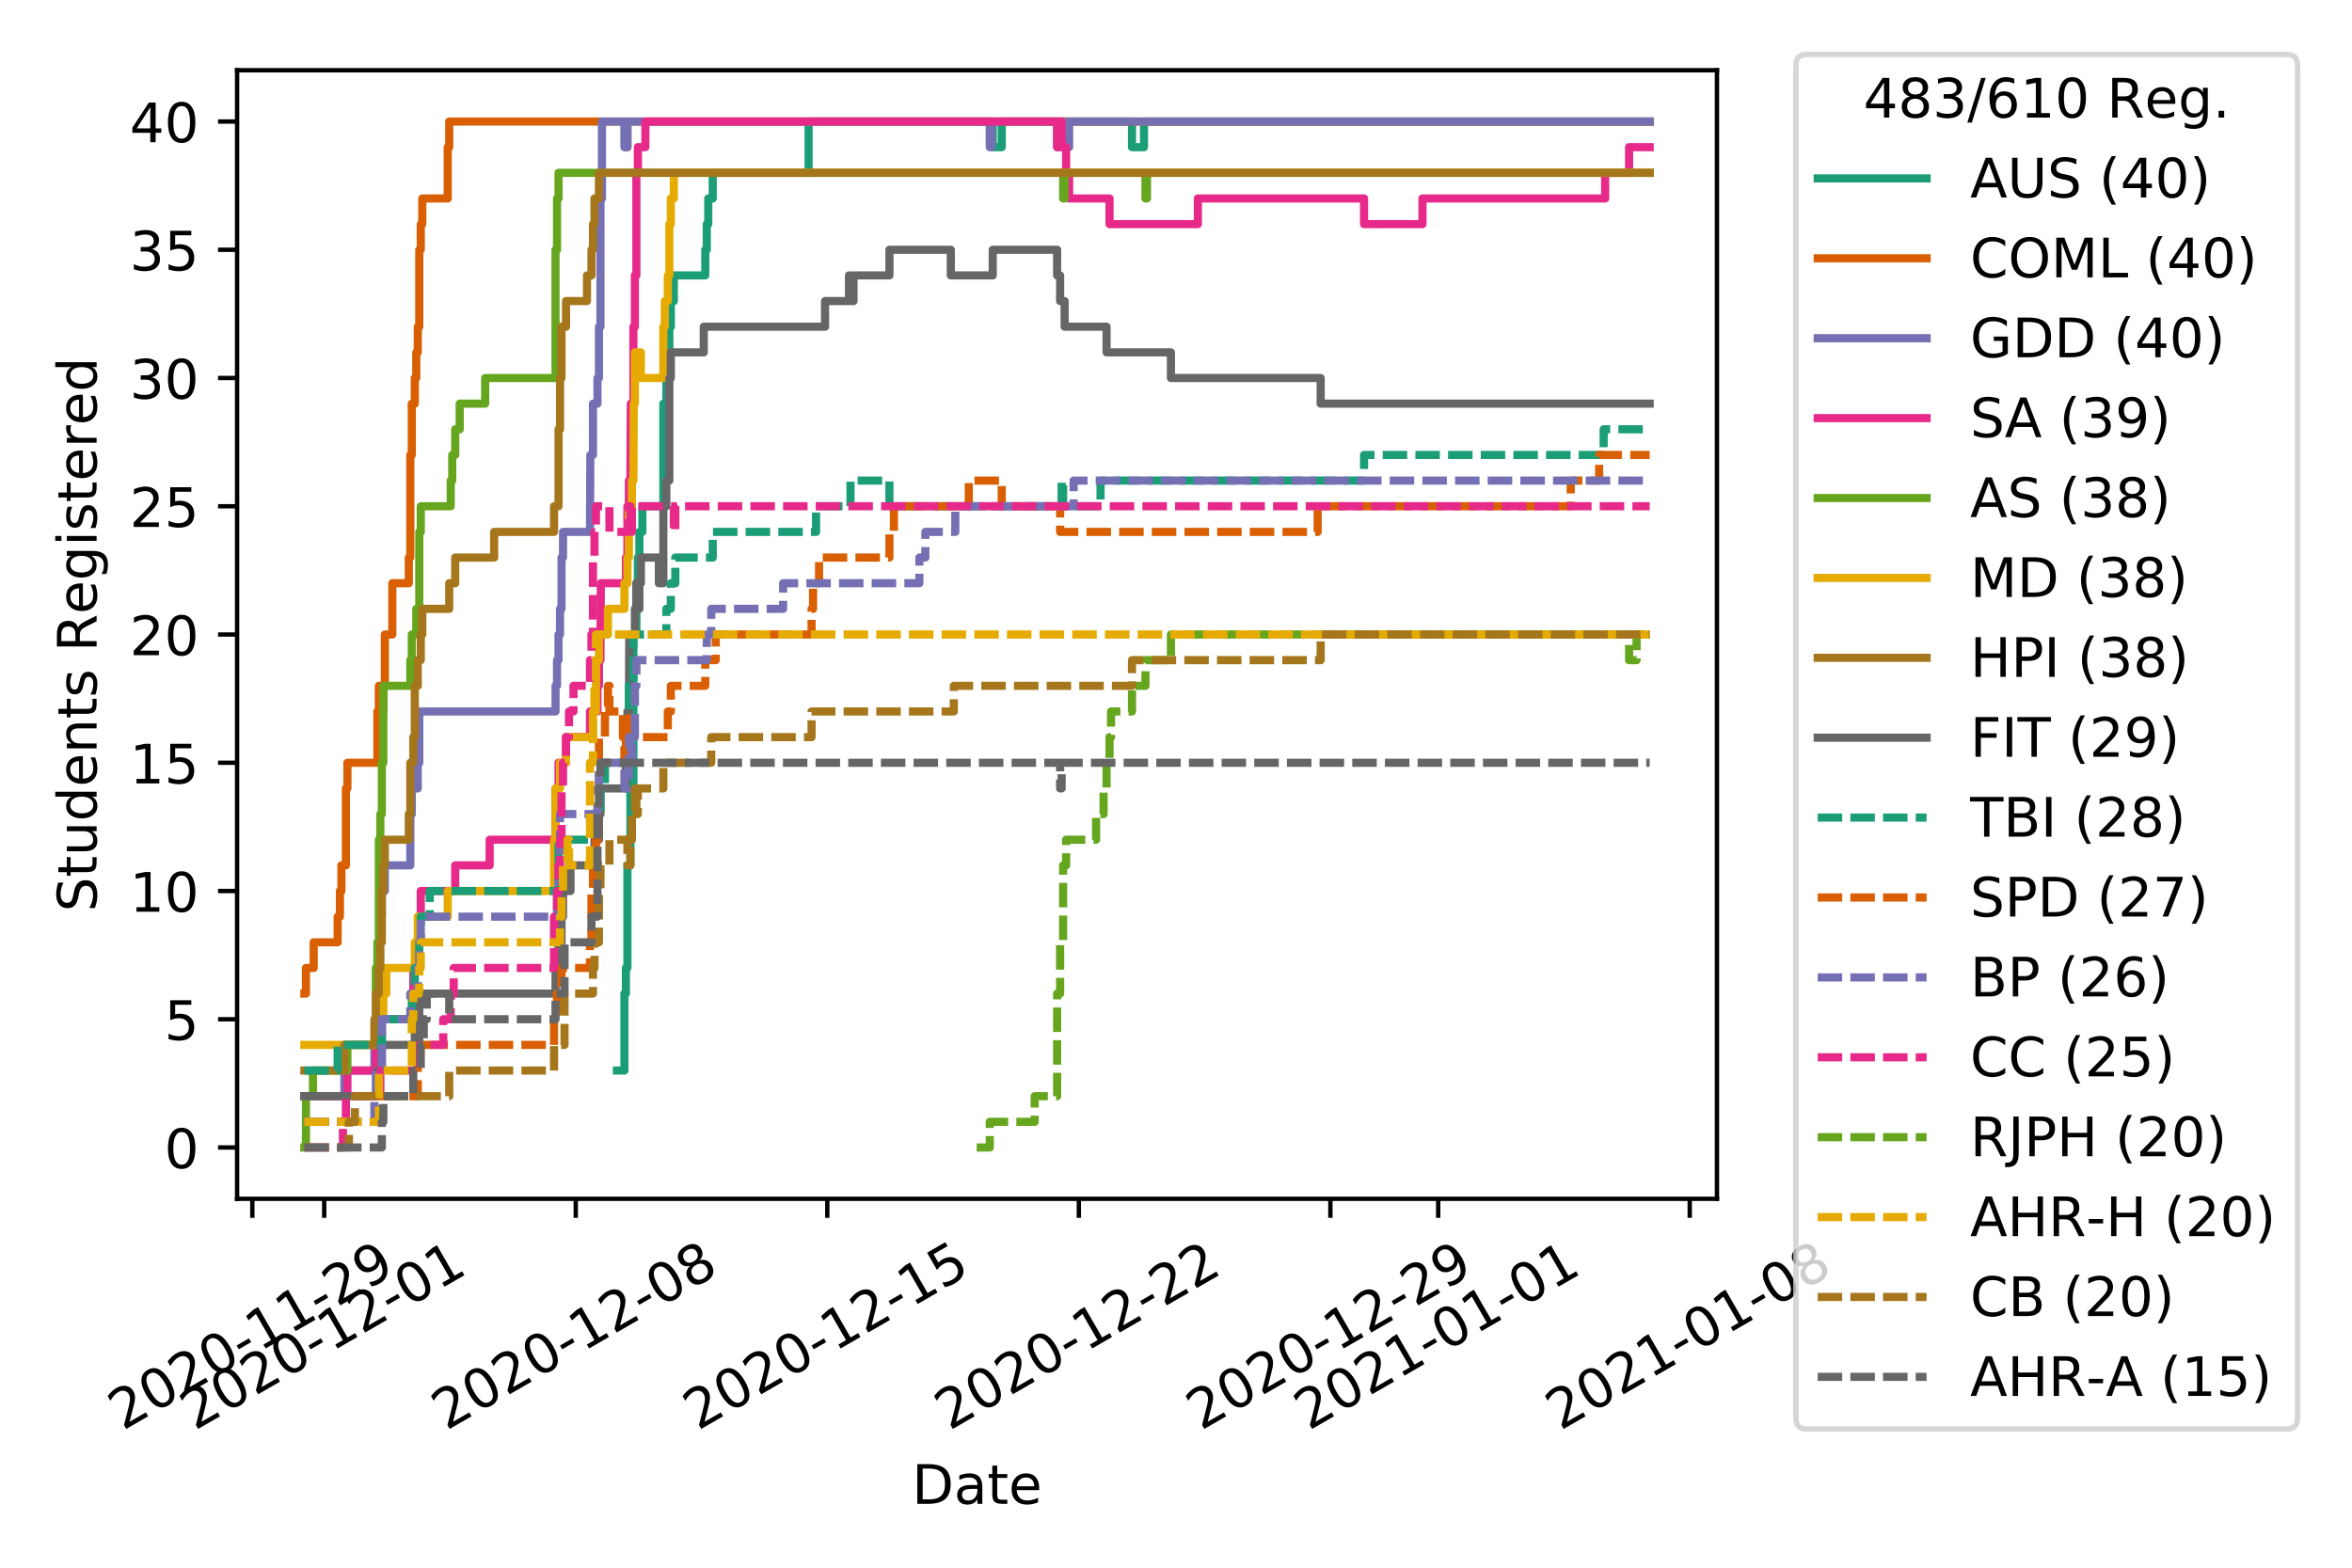 <?xml version="1.0" encoding="utf-8" standalone="no"?>
<!DOCTYPE svg PUBLIC "-//W3C//DTD SVG 1.1//EN"
  "http://www.w3.org/Graphics/SVG/1.1/DTD/svg11.dtd">
<!-- Created with matplotlib (https://matplotlib.org/) -->
<svg height="288pt" version="1.1" viewBox="0 0 432 288" width="432pt" xmlns="http://www.w3.org/2000/svg" xmlns:xlink="http://www.w3.org/1999/xlink">
 <defs>
  <style type="text/css">
*{stroke-linecap:butt;stroke-linejoin:round;}
  </style>
 </defs>
 <g id="figure_1">
  <g id="patch_1">
   <path d="M 0 288 
L 432 288 
L 432 0 
L 0 0 
z
" style="fill:#ffffff;"/>
  </g>
  <g id="axes_1">
   <g id="patch_2">
    <path d="M 43.55 220.231 
L 315.36 220.231 
L 315.36 12.9 
L 43.55 12.9 
z
" style="fill:#ffffff;"/>
   </g>
   <g id="matplotlib.axis_1">
    <g id="xtick_1">
     <g id="line2d_1">
      <defs>
       <path d="M 0 0 
L 0 3.5 
" id="mfbc4ff00dd" style="stroke:#000000;stroke-width:0.8;"/>
      </defs>
      <g>
       <use style="stroke:#000000;stroke-width:0.8;" x="46.346" xlink:href="#mfbc4ff00dd" y="220.231"/>
      </g>
     </g>
     <g id="text_1">
      <!-- 2020-11-29 -->
      <defs>
       <path d="M 19.188 8.297 
L 53.609 8.297 
L 53.609 0 
L 7.328 0 
L 7.328 8.297 
Q 12.938 14.109 22.625 23.891 
Q 32.328 33.688 34.812 36.531 
Q 39.547 41.844 41.422 45.531 
Q 43.312 49.219 43.312 52.781 
Q 43.312 58.594 39.234 62.25 
Q 35.156 65.922 28.609 65.922 
Q 23.969 65.922 18.812 64.312 
Q 13.672 62.703 7.812 59.422 
L 7.812 69.391 
Q 13.766 71.781 18.938 73 
Q 24.125 74.219 28.422 74.219 
Q 39.75 74.219 46.484 68.547 
Q 53.219 62.891 53.219 53.422 
Q 53.219 48.922 51.531 44.891 
Q 49.859 40.875 45.406 35.406 
Q 44.188 33.984 37.641 27.219 
Q 31.109 20.453 19.188 8.297 
z
" id="DejaVuSans-50"/>
       <path d="M 31.781 66.406 
Q 24.172 66.406 20.328 58.906 
Q 16.5 51.422 16.5 36.375 
Q 16.5 21.391 20.328 13.891 
Q 24.172 6.391 31.781 6.391 
Q 39.453 6.391 43.281 13.891 
Q 47.125 21.391 47.125 36.375 
Q 47.125 51.422 43.281 58.906 
Q 39.453 66.406 31.781 66.406 
z
M 31.781 74.219 
Q 44.047 74.219 50.516 64.516 
Q 56.984 54.828 56.984 36.375 
Q 56.984 17.969 50.516 8.266 
Q 44.047 -1.422 31.781 -1.422 
Q 19.531 -1.422 13.062 8.266 
Q 6.594 17.969 6.594 36.375 
Q 6.594 54.828 13.062 64.516 
Q 19.531 74.219 31.781 74.219 
z
" id="DejaVuSans-48"/>
       <path d="M 4.891 31.391 
L 31.203 31.391 
L 31.203 23.391 
L 4.891 23.391 
z
" id="DejaVuSans-45"/>
       <path d="M 12.406 8.297 
L 28.516 8.297 
L 28.516 63.922 
L 10.984 60.406 
L 10.984 69.391 
L 28.422 72.906 
L 38.281 72.906 
L 38.281 8.297 
L 54.391 8.297 
L 54.391 0 
L 12.406 0 
z
" id="DejaVuSans-49"/>
       <path d="M 10.984 1.516 
L 10.984 10.5 
Q 14.703 8.734 18.5 7.812 
Q 22.312 6.891 25.984 6.891 
Q 35.75 6.891 40.891 13.453 
Q 46.047 20.016 46.781 33.406 
Q 43.953 29.203 39.594 26.953 
Q 35.25 24.703 29.984 24.703 
Q 19.047 24.703 12.672 31.312 
Q 6.297 37.938 6.297 49.422 
Q 6.297 60.641 12.938 67.422 
Q 19.578 74.219 30.609 74.219 
Q 43.266 74.219 49.922 64.516 
Q 56.594 54.828 56.594 36.375 
Q 56.594 19.141 48.406 8.859 
Q 40.234 -1.422 26.422 -1.422 
Q 22.703 -1.422 18.891 -0.688 
Q 15.094 0.047 10.984 1.516 
z
M 30.609 32.422 
Q 37.25 32.422 41.125 36.953 
Q 45.016 41.5 45.016 49.422 
Q 45.016 57.281 41.125 61.844 
Q 37.25 66.406 30.609 66.406 
Q 23.969 66.406 20.094 61.844 
Q 16.219 57.281 16.219 49.422 
Q 16.219 41.5 20.094 36.953 
Q 23.969 32.422 30.609 32.422 
z
" id="DejaVuSans-57"/>
      </defs>
      <g transform="translate(22.561 262.869)rotate(-30)scale(0.1 -0.1)">
       <use xlink:href="#DejaVuSans-50"/>
       <use x="63.623" xlink:href="#DejaVuSans-48"/>
       <use x="127.246" xlink:href="#DejaVuSans-50"/>
       <use x="190.869" xlink:href="#DejaVuSans-48"/>
       <use x="254.492" xlink:href="#DejaVuSans-45"/>
       <use x="290.576" xlink:href="#DejaVuSans-49"/>
       <use x="354.199" xlink:href="#DejaVuSans-49"/>
       <use x="417.822" xlink:href="#DejaVuSans-45"/>
       <use x="453.906" xlink:href="#DejaVuSans-50"/>
       <use x="517.529" xlink:href="#DejaVuSans-57"/>
      </g>
     </g>
    </g>
    <g id="xtick_2">
     <g id="line2d_2">
      <g>
       <use style="stroke:#000000;stroke-width:0.8;" x="59.547" xlink:href="#mfbc4ff00dd" y="220.231"/>
      </g>
     </g>
     <g id="text_2">
      <!-- 2020-12-01 -->
      <g transform="translate(35.762 262.869)rotate(-30)scale(0.1 -0.1)">
       <use xlink:href="#DejaVuSans-50"/>
       <use x="63.623" xlink:href="#DejaVuSans-48"/>
       <use x="127.246" xlink:href="#DejaVuSans-50"/>
       <use x="190.869" xlink:href="#DejaVuSans-48"/>
       <use x="254.492" xlink:href="#DejaVuSans-45"/>
       <use x="290.576" xlink:href="#DejaVuSans-49"/>
       <use x="354.199" xlink:href="#DejaVuSans-50"/>
       <use x="417.822" xlink:href="#DejaVuSans-45"/>
       <use x="453.906" xlink:href="#DejaVuSans-48"/>
       <use x="517.529" xlink:href="#DejaVuSans-49"/>
      </g>
     </g>
    </g>
    <g id="xtick_3">
     <g id="line2d_3">
      <g>
       <use style="stroke:#000000;stroke-width:0.8;" x="105.75" xlink:href="#mfbc4ff00dd" y="220.231"/>
      </g>
     </g>
     <g id="text_3">
      <!-- 2020-12-08 -->
      <defs>
       <path d="M 31.781 34.625 
Q 24.75 34.625 20.719 30.859 
Q 16.703 27.094 16.703 20.516 
Q 16.703 13.922 20.719 10.156 
Q 24.75 6.391 31.781 6.391 
Q 38.812 6.391 42.859 10.172 
Q 46.922 13.969 46.922 20.516 
Q 46.922 27.094 42.891 30.859 
Q 38.875 34.625 31.781 34.625 
z
M 21.922 38.812 
Q 15.578 40.375 12.031 44.719 
Q 8.5 49.078 8.5 55.328 
Q 8.5 64.062 14.719 69.141 
Q 20.953 74.219 31.781 74.219 
Q 42.672 74.219 48.875 69.141 
Q 55.078 64.062 55.078 55.328 
Q 55.078 49.078 51.531 44.719 
Q 48 40.375 41.703 38.812 
Q 48.828 37.156 52.797 32.312 
Q 56.781 27.484 56.781 20.516 
Q 56.781 9.906 50.312 4.234 
Q 43.844 -1.422 31.781 -1.422 
Q 19.734 -1.422 13.25 4.234 
Q 6.781 9.906 6.781 20.516 
Q 6.781 27.484 10.781 32.312 
Q 14.797 37.156 21.922 38.812 
z
M 18.312 54.391 
Q 18.312 48.734 21.844 45.562 
Q 25.391 42.391 31.781 42.391 
Q 38.141 42.391 41.719 45.562 
Q 45.312 48.734 45.312 54.391 
Q 45.312 60.062 41.719 63.234 
Q 38.141 66.406 31.781 66.406 
Q 25.391 66.406 21.844 63.234 
Q 18.312 60.062 18.312 54.391 
z
" id="DejaVuSans-56"/>
      </defs>
      <g transform="translate(81.964 262.869)rotate(-30)scale(0.1 -0.1)">
       <use xlink:href="#DejaVuSans-50"/>
       <use x="63.623" xlink:href="#DejaVuSans-48"/>
       <use x="127.246" xlink:href="#DejaVuSans-50"/>
       <use x="190.869" xlink:href="#DejaVuSans-48"/>
       <use x="254.492" xlink:href="#DejaVuSans-45"/>
       <use x="290.576" xlink:href="#DejaVuSans-49"/>
       <use x="354.199" xlink:href="#DejaVuSans-50"/>
       <use x="417.822" xlink:href="#DejaVuSans-45"/>
       <use x="453.906" xlink:href="#DejaVuSans-48"/>
       <use x="517.529" xlink:href="#DejaVuSans-56"/>
      </g>
     </g>
    </g>
    <g id="xtick_4">
     <g id="line2d_4">
      <g>
       <use style="stroke:#000000;stroke-width:0.8;" x="151.952" xlink:href="#mfbc4ff00dd" y="220.231"/>
      </g>
     </g>
     <g id="text_4">
      <!-- 2020-12-15 -->
      <defs>
       <path d="M 10.797 72.906 
L 49.516 72.906 
L 49.516 64.594 
L 19.828 64.594 
L 19.828 46.734 
Q 21.969 47.469 24.109 47.828 
Q 26.266 48.188 28.422 48.188 
Q 40.625 48.188 47.75 41.5 
Q 54.891 34.812 54.891 23.391 
Q 54.891 11.625 47.562 5.094 
Q 40.234 -1.422 26.906 -1.422 
Q 22.312 -1.422 17.547 -0.641 
Q 12.797 0.141 7.719 1.703 
L 7.719 11.625 
Q 12.109 9.234 16.797 8.062 
Q 21.484 6.891 26.703 6.891 
Q 35.156 6.891 40.078 11.328 
Q 45.016 15.766 45.016 23.391 
Q 45.016 31 40.078 35.438 
Q 35.156 39.891 26.703 39.891 
Q 22.75 39.891 18.812 39.016 
Q 14.891 38.141 10.797 36.281 
z
" id="DejaVuSans-53"/>
      </defs>
      <g transform="translate(128.167 262.869)rotate(-30)scale(0.1 -0.1)">
       <use xlink:href="#DejaVuSans-50"/>
       <use x="63.623" xlink:href="#DejaVuSans-48"/>
       <use x="127.246" xlink:href="#DejaVuSans-50"/>
       <use x="190.869" xlink:href="#DejaVuSans-48"/>
       <use x="254.492" xlink:href="#DejaVuSans-45"/>
       <use x="290.576" xlink:href="#DejaVuSans-49"/>
       <use x="354.199" xlink:href="#DejaVuSans-50"/>
       <use x="417.822" xlink:href="#DejaVuSans-45"/>
       <use x="453.906" xlink:href="#DejaVuSans-49"/>
       <use x="517.529" xlink:href="#DejaVuSans-53"/>
      </g>
     </g>
    </g>
    <g id="xtick_5">
     <g id="line2d_5">
      <g>
       <use style="stroke:#000000;stroke-width:0.8;" x="198.155" xlink:href="#mfbc4ff00dd" y="220.231"/>
      </g>
     </g>
     <g id="text_5">
      <!-- 2020-12-22 -->
      <g transform="translate(174.37 262.869)rotate(-30)scale(0.1 -0.1)">
       <use xlink:href="#DejaVuSans-50"/>
       <use x="63.623" xlink:href="#DejaVuSans-48"/>
       <use x="127.246" xlink:href="#DejaVuSans-50"/>
       <use x="190.869" xlink:href="#DejaVuSans-48"/>
       <use x="254.492" xlink:href="#DejaVuSans-45"/>
       <use x="290.576" xlink:href="#DejaVuSans-49"/>
       <use x="354.199" xlink:href="#DejaVuSans-50"/>
       <use x="417.822" xlink:href="#DejaVuSans-45"/>
       <use x="453.906" xlink:href="#DejaVuSans-50"/>
       <use x="517.529" xlink:href="#DejaVuSans-50"/>
      </g>
     </g>
    </g>
    <g id="xtick_6">
     <g id="line2d_6">
      <g>
       <use style="stroke:#000000;stroke-width:0.8;" x="244.357" xlink:href="#mfbc4ff00dd" y="220.231"/>
      </g>
     </g>
     <g id="text_6">
      <!-- 2020-12-29 -->
      <g transform="translate(220.572 262.869)rotate(-30)scale(0.1 -0.1)">
       <use xlink:href="#DejaVuSans-50"/>
       <use x="63.623" xlink:href="#DejaVuSans-48"/>
       <use x="127.246" xlink:href="#DejaVuSans-50"/>
       <use x="190.869" xlink:href="#DejaVuSans-48"/>
       <use x="254.492" xlink:href="#DejaVuSans-45"/>
       <use x="290.576" xlink:href="#DejaVuSans-49"/>
       <use x="354.199" xlink:href="#DejaVuSans-50"/>
       <use x="417.822" xlink:href="#DejaVuSans-45"/>
       <use x="453.906" xlink:href="#DejaVuSans-50"/>
       <use x="517.529" xlink:href="#DejaVuSans-57"/>
      </g>
     </g>
    </g>
    <g id="xtick_7">
     <g id="line2d_7">
      <g>
       <use style="stroke:#000000;stroke-width:0.8;" x="264.159" xlink:href="#mfbc4ff00dd" y="220.231"/>
      </g>
     </g>
     <g id="text_7">
      <!-- 2021-01-01 -->
      <g transform="translate(240.373 262.869)rotate(-30)scale(0.1 -0.1)">
       <use xlink:href="#DejaVuSans-50"/>
       <use x="63.623" xlink:href="#DejaVuSans-48"/>
       <use x="127.246" xlink:href="#DejaVuSans-50"/>
       <use x="190.869" xlink:href="#DejaVuSans-49"/>
       <use x="254.492" xlink:href="#DejaVuSans-45"/>
       <use x="290.576" xlink:href="#DejaVuSans-48"/>
       <use x="354.199" xlink:href="#DejaVuSans-49"/>
       <use x="417.822" xlink:href="#DejaVuSans-45"/>
       <use x="453.906" xlink:href="#DejaVuSans-48"/>
       <use x="517.529" xlink:href="#DejaVuSans-49"/>
      </g>
     </g>
    </g>
    <g id="xtick_8">
     <g id="line2d_8">
      <g>
       <use style="stroke:#000000;stroke-width:0.8;" x="310.361" xlink:href="#mfbc4ff00dd" y="220.231"/>
      </g>
     </g>
     <g id="text_8">
      <!-- 2021-01-08 -->
      <g transform="translate(286.576 262.869)rotate(-30)scale(0.1 -0.1)">
       <use xlink:href="#DejaVuSans-50"/>
       <use x="63.623" xlink:href="#DejaVuSans-48"/>
       <use x="127.246" xlink:href="#DejaVuSans-50"/>
       <use x="190.869" xlink:href="#DejaVuSans-49"/>
       <use x="254.492" xlink:href="#DejaVuSans-45"/>
       <use x="290.576" xlink:href="#DejaVuSans-48"/>
       <use x="354.199" xlink:href="#DejaVuSans-49"/>
       <use x="417.822" xlink:href="#DejaVuSans-45"/>
       <use x="453.906" xlink:href="#DejaVuSans-48"/>
       <use x="517.529" xlink:href="#DejaVuSans-56"/>
      </g>
     </g>
    </g>
    <g id="text_9">
     <!-- Date -->
     <defs>
      <path d="M 19.672 64.797 
L 19.672 8.109 
L 31.594 8.109 
Q 46.688 8.109 53.688 14.938 
Q 60.688 21.781 60.688 36.531 
Q 60.688 51.172 53.688 57.984 
Q 46.688 64.797 31.594 64.797 
z
M 9.812 72.906 
L 30.078 72.906 
Q 51.266 72.906 61.172 64.094 
Q 71.094 55.281 71.094 36.531 
Q 71.094 17.672 61.125 8.828 
Q 51.172 0 30.078 0 
L 9.812 0 
z
" id="DejaVuSans-68"/>
      <path d="M 34.281 27.484 
Q 23.391 27.484 19.188 25 
Q 14.984 22.516 14.984 16.5 
Q 14.984 11.719 18.141 8.906 
Q 21.297 6.109 26.703 6.109 
Q 34.188 6.109 38.703 11.406 
Q 43.219 16.703 43.219 25.484 
L 43.219 27.484 
z
M 52.203 31.203 
L 52.203 0 
L 43.219 0 
L 43.219 8.297 
Q 40.141 3.328 35.547 0.953 
Q 30.953 -1.422 24.312 -1.422 
Q 15.922 -1.422 10.953 3.297 
Q 6 8.016 6 15.922 
Q 6 25.141 12.172 29.828 
Q 18.359 34.516 30.609 34.516 
L 43.219 34.516 
L 43.219 35.406 
Q 43.219 41.609 39.141 45 
Q 35.062 48.391 27.688 48.391 
Q 23 48.391 18.547 47.266 
Q 14.109 46.141 10.016 43.891 
L 10.016 52.203 
Q 14.938 54.109 19.578 55.047 
Q 24.219 56 28.609 56 
Q 40.484 56 46.344 49.844 
Q 52.203 43.703 52.203 31.203 
z
" id="DejaVuSans-97"/>
      <path d="M 18.312 70.219 
L 18.312 54.688 
L 36.812 54.688 
L 36.812 47.703 
L 18.312 47.703 
L 18.312 18.016 
Q 18.312 11.328 20.141 9.422 
Q 21.969 7.516 27.594 7.516 
L 36.812 7.516 
L 36.812 0 
L 27.594 0 
Q 17.188 0 13.234 3.875 
Q 9.281 7.766 9.281 18.016 
L 9.281 47.703 
L 2.688 47.703 
L 2.688 54.688 
L 9.281 54.688 
L 9.281 70.219 
z
" id="DejaVuSans-116"/>
      <path d="M 56.203 29.594 
L 56.203 25.203 
L 14.891 25.203 
Q 15.484 15.922 20.484 11.062 
Q 25.484 6.203 34.422 6.203 
Q 39.594 6.203 44.453 7.469 
Q 49.312 8.734 54.109 11.281 
L 54.109 2.781 
Q 49.266 0.734 44.188 -0.344 
Q 39.109 -1.422 33.891 -1.422 
Q 20.797 -1.422 13.156 6.188 
Q 5.516 13.812 5.516 26.812 
Q 5.516 40.234 12.766 48.109 
Q 20.016 56 32.328 56 
Q 43.359 56 49.781 48.891 
Q 56.203 41.797 56.203 29.594 
z
M 47.219 32.234 
Q 47.125 39.594 43.094 43.984 
Q 39.062 48.391 32.422 48.391 
Q 24.906 48.391 20.391 44.141 
Q 15.875 39.891 15.188 32.172 
z
" id="DejaVuSans-101"/>
     </defs>
     <g transform="translate(167.504 276.269)scale(0.1 -0.1)">
      <use xlink:href="#DejaVuSans-68"/>
      <use x="77.002" xlink:href="#DejaVuSans-97"/>
      <use x="138.281" xlink:href="#DejaVuSans-116"/>
      <use x="177.49" xlink:href="#DejaVuSans-101"/>
     </g>
    </g>
   </g>
   <g id="matplotlib.axis_2">
    <g id="ytick_1">
     <g id="line2d_9">
      <defs>
       <path d="M 0 0 
L -3.5 0 
" id="m5315c12817" style="stroke:#000000;stroke-width:0.8;"/>
      </defs>
      <g>
       <use style="stroke:#000000;stroke-width:0.8;" x="43.55" xlink:href="#m5315c12817" y="210.807"/>
      </g>
     </g>
     <g id="text_10">
      <!-- 0 -->
      <g transform="translate(30.188 214.606)scale(0.1 -0.1)">
       <use xlink:href="#DejaVuSans-48"/>
      </g>
     </g>
    </g>
    <g id="ytick_2">
     <g id="line2d_10">
      <g>
       <use style="stroke:#000000;stroke-width:0.8;" x="43.55" xlink:href="#m5315c12817" y="187.246"/>
      </g>
     </g>
     <g id="text_11">
      <!-- 5 -->
      <g transform="translate(30.188 191.046)scale(0.1 -0.1)">
       <use xlink:href="#DejaVuSans-53"/>
      </g>
     </g>
    </g>
    <g id="ytick_3">
     <g id="line2d_11">
      <g>
       <use style="stroke:#000000;stroke-width:0.8;" x="43.55" xlink:href="#m5315c12817" y="163.686"/>
      </g>
     </g>
     <g id="text_12">
      <!-- 10 -->
      <g transform="translate(23.825 167.485)scale(0.1 -0.1)">
       <use xlink:href="#DejaVuSans-49"/>
       <use x="63.623" xlink:href="#DejaVuSans-48"/>
      </g>
     </g>
    </g>
    <g id="ytick_4">
     <g id="line2d_12">
      <g>
       <use style="stroke:#000000;stroke-width:0.8;" x="43.55" xlink:href="#m5315c12817" y="140.126"/>
      </g>
     </g>
     <g id="text_13">
      <!-- 15 -->
      <g transform="translate(23.825 143.925)scale(0.1 -0.1)">
       <use xlink:href="#DejaVuSans-49"/>
       <use x="63.623" xlink:href="#DejaVuSans-53"/>
      </g>
     </g>
    </g>
    <g id="ytick_5">
     <g id="line2d_13">
      <g>
       <use style="stroke:#000000;stroke-width:0.8;" x="43.55" xlink:href="#m5315c12817" y="116.565"/>
      </g>
     </g>
     <g id="text_14">
      <!-- 20 -->
      <g transform="translate(23.825 120.365)scale(0.1 -0.1)">
       <use xlink:href="#DejaVuSans-50"/>
       <use x="63.623" xlink:href="#DejaVuSans-48"/>
      </g>
     </g>
    </g>
    <g id="ytick_6">
     <g id="line2d_14">
      <g>
       <use style="stroke:#000000;stroke-width:0.8;" x="43.55" xlink:href="#m5315c12817" y="93.005"/>
      </g>
     </g>
     <g id="text_15">
      <!-- 25 -->
      <g transform="translate(23.825 96.804)scale(0.1 -0.1)">
       <use xlink:href="#DejaVuSans-50"/>
       <use x="63.623" xlink:href="#DejaVuSans-53"/>
      </g>
     </g>
    </g>
    <g id="ytick_7">
     <g id="line2d_15">
      <g>
       <use style="stroke:#000000;stroke-width:0.8;" x="43.55" xlink:href="#m5315c12817" y="69.445"/>
      </g>
     </g>
     <g id="text_16">
      <!-- 30 -->
      <defs>
       <path d="M 40.578 39.312 
Q 47.656 37.797 51.625 33 
Q 55.609 28.219 55.609 21.188 
Q 55.609 10.406 48.188 4.484 
Q 40.766 -1.422 27.094 -1.422 
Q 22.516 -1.422 17.656 -0.516 
Q 12.797 0.391 7.625 2.203 
L 7.625 11.719 
Q 11.719 9.328 16.594 8.109 
Q 21.484 6.891 26.812 6.891 
Q 36.078 6.891 40.938 10.547 
Q 45.797 14.203 45.797 21.188 
Q 45.797 27.641 41.281 31.266 
Q 36.766 34.906 28.719 34.906 
L 20.219 34.906 
L 20.219 43.016 
L 29.109 43.016 
Q 36.375 43.016 40.234 45.922 
Q 44.094 48.828 44.094 54.297 
Q 44.094 59.906 40.109 62.906 
Q 36.141 65.922 28.719 65.922 
Q 24.656 65.922 20.016 65.031 
Q 15.375 64.156 9.812 62.312 
L 9.812 71.094 
Q 15.438 72.656 20.344 73.438 
Q 25.25 74.219 29.594 74.219 
Q 40.828 74.219 47.359 69.109 
Q 53.906 64.016 53.906 55.328 
Q 53.906 49.266 50.438 45.094 
Q 46.969 40.922 40.578 39.312 
z
" id="DejaVuSans-51"/>
      </defs>
      <g transform="translate(23.825 73.244)scale(0.1 -0.1)">
       <use xlink:href="#DejaVuSans-51"/>
       <use x="63.623" xlink:href="#DejaVuSans-48"/>
      </g>
     </g>
    </g>
    <g id="ytick_8">
     <g id="line2d_16">
      <g>
       <use style="stroke:#000000;stroke-width:0.8;" x="43.55" xlink:href="#m5315c12817" y="45.884"/>
      </g>
     </g>
     <g id="text_17">
      <!-- 35 -->
      <g transform="translate(23.825 49.684)scale(0.1 -0.1)">
       <use xlink:href="#DejaVuSans-51"/>
       <use x="63.623" xlink:href="#DejaVuSans-53"/>
      </g>
     </g>
    </g>
    <g id="ytick_9">
     <g id="line2d_17">
      <g>
       <use style="stroke:#000000;stroke-width:0.8;" x="43.55" xlink:href="#m5315c12817" y="22.324"/>
      </g>
     </g>
     <g id="text_18">
      <!-- 40 -->
      <defs>
       <path d="M 37.797 64.312 
L 12.891 25.391 
L 37.797 25.391 
z
M 35.203 72.906 
L 47.609 72.906 
L 47.609 25.391 
L 58.016 25.391 
L 58.016 17.188 
L 47.609 17.188 
L 47.609 0 
L 37.797 0 
L 37.797 17.188 
L 4.891 17.188 
L 4.891 26.703 
z
" id="DejaVuSans-52"/>
      </defs>
      <g transform="translate(23.825 26.123)scale(0.1 -0.1)">
       <use xlink:href="#DejaVuSans-52"/>
       <use x="63.623" xlink:href="#DejaVuSans-48"/>
      </g>
     </g>
    </g>
    <g id="text_19">
     <!-- Students Registered -->
     <defs>
      <path d="M 53.516 70.516 
L 53.516 60.891 
Q 47.906 63.578 42.922 64.891 
Q 37.938 66.219 33.297 66.219 
Q 25.25 66.219 20.875 63.094 
Q 16.5 59.969 16.5 54.203 
Q 16.5 49.359 19.406 46.891 
Q 22.312 44.438 30.422 42.922 
L 36.375 41.703 
Q 47.406 39.594 52.656 34.297 
Q 57.906 29 57.906 20.125 
Q 57.906 9.516 50.797 4.047 
Q 43.703 -1.422 29.984 -1.422 
Q 24.812 -1.422 18.969 -0.25 
Q 13.141 0.922 6.891 3.219 
L 6.891 13.375 
Q 12.891 10.016 18.656 8.297 
Q 24.422 6.594 29.984 6.594 
Q 38.422 6.594 43.016 9.906 
Q 47.609 13.234 47.609 19.391 
Q 47.609 24.75 44.312 27.781 
Q 41.016 30.812 33.5 32.328 
L 27.484 33.5 
Q 16.453 35.688 11.516 40.375 
Q 6.594 45.062 6.594 53.422 
Q 6.594 63.094 13.406 68.656 
Q 20.219 74.219 32.172 74.219 
Q 37.312 74.219 42.625 73.281 
Q 47.953 72.359 53.516 70.516 
z
" id="DejaVuSans-83"/>
      <path d="M 8.5 21.578 
L 8.5 54.688 
L 17.484 54.688 
L 17.484 21.922 
Q 17.484 14.156 20.5 10.266 
Q 23.531 6.391 29.594 6.391 
Q 36.859 6.391 41.078 11.031 
Q 45.312 15.672 45.312 23.688 
L 45.312 54.688 
L 54.297 54.688 
L 54.297 0 
L 45.312 0 
L 45.312 8.406 
Q 42.047 3.422 37.719 1 
Q 33.406 -1.422 27.688 -1.422 
Q 18.266 -1.422 13.375 4.438 
Q 8.5 10.297 8.5 21.578 
z
M 31.109 56 
z
" id="DejaVuSans-117"/>
      <path d="M 45.406 46.391 
L 45.406 75.984 
L 54.391 75.984 
L 54.391 0 
L 45.406 0 
L 45.406 8.203 
Q 42.578 3.328 38.25 0.953 
Q 33.938 -1.422 27.875 -1.422 
Q 17.969 -1.422 11.734 6.484 
Q 5.516 14.406 5.516 27.297 
Q 5.516 40.188 11.734 48.094 
Q 17.969 56 27.875 56 
Q 33.938 56 38.25 53.625 
Q 42.578 51.266 45.406 46.391 
z
M 14.797 27.297 
Q 14.797 17.391 18.875 11.75 
Q 22.953 6.109 30.078 6.109 
Q 37.203 6.109 41.297 11.75 
Q 45.406 17.391 45.406 27.297 
Q 45.406 37.203 41.297 42.844 
Q 37.203 48.484 30.078 48.484 
Q 22.953 48.484 18.875 42.844 
Q 14.797 37.203 14.797 27.297 
z
" id="DejaVuSans-100"/>
      <path d="M 54.891 33.016 
L 54.891 0 
L 45.906 0 
L 45.906 32.719 
Q 45.906 40.484 42.875 44.328 
Q 39.844 48.188 33.797 48.188 
Q 26.516 48.188 22.312 43.547 
Q 18.109 38.922 18.109 30.906 
L 18.109 0 
L 9.078 0 
L 9.078 54.688 
L 18.109 54.688 
L 18.109 46.188 
Q 21.344 51.125 25.703 53.562 
Q 30.078 56 35.797 56 
Q 45.219 56 50.047 50.172 
Q 54.891 44.344 54.891 33.016 
z
" id="DejaVuSans-110"/>
      <path d="M 44.281 53.078 
L 44.281 44.578 
Q 40.484 46.531 36.375 47.5 
Q 32.281 48.484 27.875 48.484 
Q 21.188 48.484 17.844 46.438 
Q 14.5 44.391 14.5 40.281 
Q 14.5 37.156 16.891 35.375 
Q 19.281 33.594 26.516 31.984 
L 29.594 31.297 
Q 39.156 29.25 43.188 25.516 
Q 47.219 21.781 47.219 15.094 
Q 47.219 7.469 41.188 3.016 
Q 35.156 -1.422 24.609 -1.422 
Q 20.219 -1.422 15.453 -0.562 
Q 10.688 0.297 5.422 2 
L 5.422 11.281 
Q 10.406 8.688 15.234 7.391 
Q 20.062 6.109 24.812 6.109 
Q 31.156 6.109 34.562 8.281 
Q 37.984 10.453 37.984 14.406 
Q 37.984 18.062 35.516 20.016 
Q 33.062 21.969 24.703 23.781 
L 21.578 24.516 
Q 13.234 26.266 9.516 29.906 
Q 5.812 33.547 5.812 39.891 
Q 5.812 47.609 11.281 51.797 
Q 16.75 56 26.812 56 
Q 31.781 56 36.172 55.266 
Q 40.578 54.547 44.281 53.078 
z
" id="DejaVuSans-115"/>
      <path id="DejaVuSans-32"/>
      <path d="M 44.391 34.188 
Q 47.562 33.109 50.562 29.594 
Q 53.562 26.078 56.594 19.922 
L 66.609 0 
L 56 0 
L 46.688 18.703 
Q 43.062 26.031 39.672 28.422 
Q 36.281 30.812 30.422 30.812 
L 19.672 30.812 
L 19.672 0 
L 9.812 0 
L 9.812 72.906 
L 32.078 72.906 
Q 44.578 72.906 50.734 67.672 
Q 56.891 62.453 56.891 51.906 
Q 56.891 45.016 53.688 40.469 
Q 50.484 35.938 44.391 34.188 
z
M 19.672 64.797 
L 19.672 38.922 
L 32.078 38.922 
Q 39.203 38.922 42.844 42.219 
Q 46.484 45.516 46.484 51.906 
Q 46.484 58.297 42.844 61.547 
Q 39.203 64.797 32.078 64.797 
z
" id="DejaVuSans-82"/>
      <path d="M 45.406 27.984 
Q 45.406 37.75 41.375 43.109 
Q 37.359 48.484 30.078 48.484 
Q 22.859 48.484 18.828 43.109 
Q 14.797 37.75 14.797 27.984 
Q 14.797 18.266 18.828 12.891 
Q 22.859 7.516 30.078 7.516 
Q 37.359 7.516 41.375 12.891 
Q 45.406 18.266 45.406 27.984 
z
M 54.391 6.781 
Q 54.391 -7.172 48.188 -13.984 
Q 42 -20.797 29.203 -20.797 
Q 24.469 -20.797 20.266 -20.094 
Q 16.062 -19.391 12.109 -17.922 
L 12.109 -9.188 
Q 16.062 -11.328 19.922 -12.344 
Q 23.781 -13.375 27.781 -13.375 
Q 36.625 -13.375 41.016 -8.766 
Q 45.406 -4.156 45.406 5.172 
L 45.406 9.625 
Q 42.625 4.781 38.281 2.391 
Q 33.938 0 27.875 0 
Q 17.828 0 11.672 7.656 
Q 5.516 15.328 5.516 27.984 
Q 5.516 40.672 11.672 48.328 
Q 17.828 56 27.875 56 
Q 33.938 56 38.281 53.609 
Q 42.625 51.219 45.406 46.391 
L 45.406 54.688 
L 54.391 54.688 
z
" id="DejaVuSans-103"/>
      <path d="M 9.422 54.688 
L 18.406 54.688 
L 18.406 0 
L 9.422 0 
z
M 9.422 75.984 
L 18.406 75.984 
L 18.406 64.594 
L 9.422 64.594 
z
" id="DejaVuSans-105"/>
      <path d="M 41.109 46.297 
Q 39.594 47.172 37.812 47.578 
Q 36.031 48 33.891 48 
Q 26.266 48 22.188 43.047 
Q 18.109 38.094 18.109 28.812 
L 18.109 0 
L 9.078 0 
L 9.078 54.688 
L 18.109 54.688 
L 18.109 46.188 
Q 20.953 51.172 25.484 53.578 
Q 30.031 56 36.531 56 
Q 37.453 56 38.578 55.875 
Q 39.703 55.766 41.062 55.516 
z
" id="DejaVuSans-114"/>
     </defs>
     <g transform="translate(17.745 167.499)rotate(-90)scale(0.1 -0.1)">
      <use xlink:href="#DejaVuSans-83"/>
      <use x="63.477" xlink:href="#DejaVuSans-116"/>
      <use x="102.686" xlink:href="#DejaVuSans-117"/>
      <use x="166.064" xlink:href="#DejaVuSans-100"/>
      <use x="229.541" xlink:href="#DejaVuSans-101"/>
      <use x="291.064" xlink:href="#DejaVuSans-110"/>
      <use x="354.443" xlink:href="#DejaVuSans-116"/>
      <use x="393.652" xlink:href="#DejaVuSans-115"/>
      <use x="445.752" xlink:href="#DejaVuSans-32"/>
      <use x="477.539" xlink:href="#DejaVuSans-82"/>
      <use x="546.959" xlink:href="#DejaVuSans-101"/>
      <use x="608.482" xlink:href="#DejaVuSans-103"/>
      <use x="671.959" xlink:href="#DejaVuSans-105"/>
      <use x="699.742" xlink:href="#DejaVuSans-115"/>
      <use x="751.842" xlink:href="#DejaVuSans-116"/>
      <use x="791.051" xlink:href="#DejaVuSans-101"/>
      <use x="852.574" xlink:href="#DejaVuSans-114"/>
      <use x="893.656" xlink:href="#DejaVuSans-101"/>
      <use x="955.18" xlink:href="#DejaVuSans-100"/>
     </g>
    </g>
   </g>
   <g id="line2d_18">
    <path clip-path="url(#pf35683990b)" d="M 113.313 196.67 
L 114.688 196.67 
L 114.688 182.534 
L 114.757 182.534 
L 114.963 182.534 
L 114.963 177.822 
L 115.032 177.822 
L 115.238 177.822 
L 115.238 158.974 
L 115.307 158.974 
L 115.788 158.974 
L 115.788 144.838 
L 115.857 144.838 
L 116.338 144.838 
L 116.338 116.565 
L 116.407 116.565 
L 116.888 116.565 
L 116.888 107.141 
L 116.957 107.141 
L 117.163 107.141 
L 117.163 102.429 
L 117.232 102.429 
L 117.438 102.429 
L 117.438 97.717 
L 117.507 97.717 
L 117.988 97.717 
L 117.988 93.005 
L 118.057 93.005 
L 121.839 93.005 
L 121.839 74.157 
L 121.907 74.157 
L 122.389 74.157 
L 122.389 69.445 
L 122.457 69.445 
L 122.939 69.445 
L 122.939 60.021 
L 123.007 60.021 
L 123.214 60.021 
L 123.214 55.309 
L 123.282 55.309 
L 123.764 55.309 
L 123.764 50.597 
L 123.832 50.597 
L 129.539 50.597 
L 129.539 45.884 
L 129.608 45.884 
L 129.814 45.884 
L 129.814 41.172 
L 129.883 41.172 
L 130.089 41.172 
L 130.089 36.46 
L 130.158 36.46 
L 130.914 36.46 
L 130.914 31.748 
L 130.983 31.748 
L 148.515 31.748 
L 148.515 22.324 
L 148.584 22.324 
L 182.342 22.324 
L 182.342 27.036 
L 182.411 27.036 
L 183.992 27.036 
L 183.992 22.324 
L 184.061 22.324 
L 207.918 22.324 
L 207.918 27.036 
L 207.987 27.036 
L 210.119 27.036 
L 210.119 22.324 
L 210.187 22.324 
L 303.005 22.324 
L 303.005 22.324 
" style="fill:none;stroke:#1b9e77;stroke-linecap:square;stroke-width:1.5;"/>
   </g>
   <g id="line2d_19">
    <path clip-path="url(#pf35683990b)" d="M 55.905 182.534 
L 56.195 182.534 
L 56.195 177.822 
L 56.302 177.822 
L 57.618 177.822 
L 57.618 173.11 
L 62.018 173.11 
L 62.018 168.398 
L 62.435 168.398 
L 62.435 163.686 
L 62.504 163.686 
L 62.71 163.686 
L 62.71 158.974 
L 62.779 158.974 
L 63.535 158.974 
L 63.535 144.838 
L 63.604 144.838 
L 63.81 144.838 
L 63.81 140.126 
L 63.879 140.126 
L 69.311 140.126 
L 69.311 130.702 
L 69.379 130.702 
L 69.586 130.702 
L 69.586 125.99 
L 69.654 125.99 
L 69.861 125.99 
L 69.861 130.702 
L 69.929 130.702 
L 70.411 130.702 
L 70.411 125.99 
L 70.479 125.99 
L 70.686 125.99 
L 70.686 116.565 
L 70.754 116.565 
L 72.061 116.565 
L 72.061 107.141 
L 72.129 107.141 
L 75.086 107.141 
L 75.086 102.429 
L 75.155 102.429 
L 75.361 102.429 
L 75.361 83.581 
L 75.43 83.581 
L 75.636 83.581 
L 75.636 74.157 
L 75.705 74.157 
L 76.186 74.157 
L 76.186 69.445 
L 76.255 69.445 
L 76.461 69.445 
L 76.461 64.733 
L 76.53 64.733 
L 76.736 64.733 
L 76.736 60.021 
L 76.805 60.021 
L 77.011 60.021 
L 77.011 45.884 
L 77.08 45.884 
L 77.286 45.884 
L 77.286 41.172 
L 77.355 41.172 
L 77.561 41.172 
L 77.561 36.46 
L 77.63 36.46 
L 82.236 36.46 
L 82.236 27.036 
L 82.305 27.036 
L 82.511 27.036 
L 82.511 22.324 
L 82.58 22.324 
L 114.963 22.324 
L 114.963 27.036 
L 115.032 27.036 
L 115.238 27.036 
L 115.238 22.324 
L 115.307 22.324 
L 303.005 22.324 
L 303.005 22.324 
" style="fill:none;stroke:#d95f02;stroke-linecap:square;stroke-width:1.5;"/>
   </g>
   <g id="line2d_20">
    <path clip-path="url(#pf35683990b)" d="M 55.905 201.383 
L 63.26 201.383 
L 63.26 196.67 
L 63.329 196.67 
L 68.761 196.67 
L 68.761 191.958 
L 68.829 191.958 
L 69.036 191.958 
L 69.036 187.246 
L 69.104 187.246 
L 69.311 187.246 
L 69.311 177.822 
L 69.379 177.822 
L 69.586 177.822 
L 69.586 173.11 
L 69.654 173.11 
L 69.861 173.11 
L 69.861 168.398 
L 69.929 168.398 
L 70.136 168.398 
L 70.136 163.686 
L 70.204 163.686 
L 70.686 163.686 
L 70.686 158.974 
L 70.754 158.974 
L 75.361 158.974 
L 75.361 149.55 
L 75.43 149.55 
L 75.636 149.55 
L 75.636 144.838 
L 75.705 144.838 
L 76.736 144.838 
L 76.736 140.126 
L 76.805 140.126 
L 77.011 140.126 
L 77.011 130.702 
L 77.08 130.702 
L 102.037 130.702 
L 102.037 125.99 
L 102.106 125.99 
L 102.312 125.99 
L 102.312 121.277 
L 102.381 121.277 
L 102.587 121.277 
L 102.587 116.565 
L 102.656 116.565 
L 102.862 116.565 
L 102.862 111.853 
L 102.931 111.853 
L 103.138 111.853 
L 103.138 102.429 
L 103.206 102.429 
L 103.413 102.429 
L 103.413 97.717 
L 103.481 97.717 
L 108.363 97.717 
L 108.432 83.581 
L 108.432 83.581 
L 108.913 83.581 
L 108.913 74.157 
L 108.982 74.157 
L 109.738 74.157 
L 109.738 69.445 
L 109.807 69.445 
L 110.013 69.445 
L 110.013 60.021 
L 110.082 60.021 
L 110.288 60.021 
L 110.288 36.46 
L 110.357 36.46 
L 110.563 36.46 
L 110.563 22.324 
L 110.632 22.324 
L 114.688 22.324 
L 114.688 27.036 
L 114.757 27.036 
L 115.238 27.036 
L 115.238 22.324 
L 115.307 22.324 
L 181.792 22.324 
L 181.792 27.036 
L 181.861 27.036 
L 182.067 27.036 
L 182.067 22.324 
L 182.136 22.324 
L 194.168 22.324 
L 194.168 27.036 
L 194.236 27.036 
L 194.718 27.036 
L 194.718 22.324 
L 194.786 22.324 
L 195.268 22.324 
L 195.268 27.036 
L 195.336 27.036 
L 196.368 27.036 
L 196.368 22.324 
L 196.436 22.324 
L 303.005 22.324 
L 303.005 22.324 
" style="fill:none;stroke:#7570b3;stroke-linecap:square;stroke-width:1.5;"/>
   </g>
   <g id="line2d_21">
    <path clip-path="url(#pf35683990b)" d="M 55.905 201.383 
L 63.81 201.383 
L 63.81 196.67 
L 63.879 196.67 
L 69.036 196.67 
L 69.036 191.958 
L 69.104 191.958 
L 70.136 191.958 
L 70.136 187.246 
L 70.204 187.246 
L 75.911 187.246 
L 75.911 177.822 
L 75.98 177.822 
L 76.461 177.822 
L 76.461 173.11 
L 76.53 173.11 
L 77.011 173.11 
L 77.011 168.398 
L 77.08 168.398 
L 77.286 168.398 
L 77.286 163.686 
L 77.355 163.686 
L 83.611 163.686 
L 83.611 158.974 
L 83.68 158.974 
L 89.937 158.974 
L 89.937 154.262 
L 90.005 154.262 
L 102.037 154.262 
L 102.037 144.838 
L 102.106 144.838 
L 102.587 144.838 
L 102.587 140.126 
L 102.656 140.126 
L 103.963 140.126 
L 103.963 135.414 
L 104.031 135.414 
L 108.363 135.414 
L 108.363 130.702 
L 108.432 130.702 
L 109.738 130.702 
L 109.738 125.99 
L 109.807 125.99 
L 110.013 125.99 
L 110.013 121.277 
L 110.082 121.277 
L 110.288 121.277 
L 110.357 107.141 
L 110.357 107.141 
L 114.963 107.141 
L 114.963 102.429 
L 115.032 102.429 
L 115.238 102.429 
L 115.238 93.005 
L 115.307 93.005 
L 115.513 93.005 
L 115.513 88.293 
L 115.582 88.293 
L 115.788 88.293 
L 115.857 74.157 
L 115.857 74.157 
L 116.338 74.157 
L 116.338 60.021 
L 116.407 60.021 
L 116.613 60.021 
L 116.613 50.597 
L 116.682 50.597 
L 116.888 50.597 
L 116.888 31.748 
L 116.957 31.748 
L 117.163 31.748 
L 117.163 27.036 
L 117.232 27.036 
L 118.538 27.036 
L 118.538 22.324 
L 118.607 22.324 
L 194.168 22.324 
L 194.168 27.036 
L 194.236 27.036 
L 194.443 27.036 
L 194.443 22.324 
L 194.511 22.324 
L 194.993 22.324 
L 194.993 27.036 
L 195.061 27.036 
L 195.818 27.036 
L 195.818 31.748 
L 195.886 31.748 
L 196.368 31.748 
L 196.368 36.46 
L 196.436 36.46 
L 203.793 36.46 
L 203.793 41.172 
L 203.862 41.172 
L 220.019 41.172 
L 220.019 36.46 
L 220.088 36.46 
L 250.546 36.46 
L 250.546 41.172 
L 250.615 41.172 
L 261.271 41.172 
L 261.271 36.46 
L 261.34 36.46 
L 294.823 36.46 
L 294.823 31.748 
L 294.892 31.748 
L 299.223 31.748 
L 299.223 27.036 
L 299.292 27.036 
L 303.005 27.036 
L 303.005 27.036 
" style="fill:none;stroke:#e7298a;stroke-linecap:square;stroke-width:1.5;"/>
   </g>
   <g id="line2d_22">
    <path clip-path="url(#pf35683990b)" d="M 55.905 210.807 
L 56.195 210.807 
L 56.195 201.383 
L 56.302 201.383 
L 57.485 201.383 
L 57.485 196.67 
L 57.595 196.67 
L 63.81 196.67 
L 63.81 191.958 
L 63.879 191.958 
L 69.036 191.958 
L 69.036 177.822 
L 69.104 177.822 
L 69.311 177.822 
L 69.311 173.11 
L 69.379 173.11 
L 69.586 173.11 
L 69.586 154.262 
L 69.654 154.262 
L 69.861 154.262 
L 69.861 149.55 
L 69.929 149.55 
L 70.136 149.55 
L 70.136 140.126 
L 70.204 140.126 
L 70.411 140.126 
L 70.411 125.99 
L 70.479 125.99 
L 75.361 125.99 
L 75.361 121.277 
L 75.43 121.277 
L 75.636 121.277 
L 75.636 116.565 
L 75.705 116.565 
L 76.461 116.565 
L 76.461 111.853 
L 76.53 111.853 
L 77.011 111.853 
L 77.011 97.717 
L 77.08 97.717 
L 77.286 97.717 
L 77.286 93.005 
L 77.355 93.005 
L 82.786 93.005 
L 82.786 88.293 
L 82.855 88.293 
L 83.061 88.293 
L 83.061 83.581 
L 83.13 83.581 
L 83.611 83.581 
L 83.611 78.869 
L 83.68 78.869 
L 84.436 78.869 
L 84.436 74.157 
L 84.505 74.157 
L 89.112 74.157 
L 89.112 69.445 
L 89.18 69.445 
L 102.037 69.445 
L 102.037 45.884 
L 102.106 45.884 
L 102.312 45.884 
L 102.312 36.46 
L 102.381 36.46 
L 102.587 36.46 
L 102.587 31.748 
L 102.656 31.748 
L 195.268 31.748 
L 195.268 36.46 
L 195.336 36.46 
L 195.543 36.46 
L 195.543 31.748 
L 195.611 31.748 
L 210.393 31.748 
L 210.393 36.46 
L 210.462 36.46 
L 210.669 36.46 
L 210.669 31.748 
L 210.737 31.748 
L 303.005 31.748 
L 303.005 31.748 
" style="fill:none;stroke:#66a61e;stroke-linecap:square;stroke-width:1.5;"/>
   </g>
   <g id="line2d_23">
    <path clip-path="url(#pf35683990b)" d="M 55.905 191.958 
L 69.036 191.958 
L 69.036 187.246 
L 69.104 187.246 
L 70.411 187.246 
L 70.411 182.534 
L 70.479 182.534 
L 70.961 182.534 
L 70.961 177.822 
L 71.029 177.822 
L 76.186 177.822 
L 76.186 173.11 
L 76.255 173.11 
L 76.736 173.11 
L 76.736 168.398 
L 76.805 168.398 
L 82.236 168.398 
L 82.236 163.686 
L 82.305 163.686 
L 101.762 163.686 
L 101.762 154.262 
L 101.831 154.262 
L 102.037 154.262 
L 102.037 144.838 
L 102.106 144.838 
L 102.862 144.838 
L 102.862 140.126 
L 102.931 140.126 
L 103.963 140.126 
L 103.963 135.414 
L 104.031 135.414 
L 108.913 135.414 
L 108.913 130.702 
L 108.982 130.702 
L 109.463 130.702 
L 109.463 121.277 
L 109.532 121.277 
L 110.013 121.277 
L 110.013 116.565 
L 110.082 116.565 
L 111.663 116.565 
L 111.663 111.853 
L 111.732 111.853 
L 114.688 111.853 
L 114.688 107.141 
L 114.757 107.141 
L 115.238 107.141 
L 115.238 102.429 
L 115.307 102.429 
L 115.513 102.429 
L 115.513 93.005 
L 115.582 93.005 
L 116.063 93.005 
L 116.063 88.293 
L 116.132 88.293 
L 116.338 88.293 
L 116.407 74.157 
L 116.407 74.157 
L 116.613 74.157 
L 116.613 64.733 
L 116.682 64.733 
L 117.713 64.733 
L 117.713 69.445 
L 117.782 69.445 
L 121.839 69.445 
L 121.839 60.021 
L 121.907 60.021 
L 122.114 60.021 
L 122.114 55.309 
L 122.182 55.309 
L 122.664 55.309 
L 122.664 50.597 
L 122.732 50.597 
L 122.939 50.597 
L 122.939 41.172 
L 123.007 41.172 
L 123.214 41.172 
L 123.214 36.46 
L 123.282 36.46 
L 123.764 36.46 
L 123.764 31.748 
L 123.832 31.748 
L 303.005 31.748 
L 303.005 31.748 
" style="fill:none;stroke:#e6ab02;stroke-linecap:square;stroke-width:1.5;"/>
   </g>
   <g id="line2d_24">
    <path clip-path="url(#pf35683990b)" d="M 55.905 196.67 
L 63.26 196.67 
L 63.26 191.958 
L 63.329 191.958 
L 68.761 191.958 
L 68.761 187.246 
L 68.829 187.246 
L 69.036 187.246 
L 69.036 182.534 
L 69.104 182.534 
L 69.586 182.534 
L 69.586 177.822 
L 69.654 177.822 
L 69.861 177.822 
L 69.861 173.11 
L 69.929 173.11 
L 70.136 173.11 
L 70.136 163.686 
L 70.204 163.686 
L 70.411 163.686 
L 70.411 158.974 
L 70.479 158.974 
L 70.686 158.974 
L 70.686 154.262 
L 70.754 154.262 
L 75.086 154.262 
L 75.086 149.55 
L 75.155 149.55 
L 75.361 149.55 
L 75.361 140.126 
L 75.43 140.126 
L 75.911 140.126 
L 75.911 135.414 
L 75.98 135.414 
L 76.186 135.414 
L 76.186 125.99 
L 76.255 125.99 
L 76.736 125.99 
L 76.736 121.277 
L 76.805 121.277 
L 77.286 121.277 
L 77.286 116.565 
L 77.355 116.565 
L 77.561 116.565 
L 77.561 111.853 
L 77.63 111.853 
L 82.511 111.853 
L 82.511 107.141 
L 82.58 107.141 
L 83.611 107.141 
L 83.611 102.429 
L 83.68 102.429 
L 90.762 102.429 
L 90.762 97.717 
L 90.831 97.717 
L 101.762 97.717 
L 101.762 93.005 
L 101.831 93.005 
L 102.587 93.005 
L 102.587 78.869 
L 102.656 78.869 
L 102.862 78.869 
L 102.862 69.445 
L 102.931 69.445 
L 103.138 69.445 
L 103.138 60.021 
L 103.206 60.021 
L 103.963 60.021 
L 103.963 55.309 
L 104.031 55.309 
L 107.813 55.309 
L 107.813 50.597 
L 107.882 50.597 
L 108.638 50.597 
L 108.638 45.884 
L 108.707 45.884 
L 108.913 45.884 
L 108.913 41.172 
L 108.982 41.172 
L 109.188 41.172 
L 109.188 36.46 
L 109.257 36.46 
L 110.013 36.46 
L 110.013 31.748 
L 110.082 31.748 
L 303.005 31.748 
L 303.005 31.748 
" style="fill:none;stroke:#a6761d;stroke-linecap:square;stroke-width:1.5;"/>
   </g>
   <g id="line2d_25">
    <path clip-path="url(#pf35683990b)" d="M 55.905 201.383 
L 69.311 201.383 
L 69.311 196.67 
L 69.379 196.67 
L 70.136 196.67 
L 70.136 191.958 
L 70.204 191.958 
L 76.186 191.958 
L 76.186 187.246 
L 76.255 187.246 
L 76.736 187.246 
L 76.736 191.958 
L 76.805 191.958 
L 77.011 191.958 
L 77.011 182.534 
L 77.08 182.534 
L 102.037 182.534 
L 102.037 177.822 
L 102.106 177.822 
L 102.587 177.822 
L 102.587 173.11 
L 102.656 173.11 
L 103.138 173.11 
L 103.138 168.398 
L 103.206 168.398 
L 103.413 168.398 
L 103.413 163.686 
L 103.481 163.686 
L 104.788 163.686 
L 104.788 158.974 
L 104.856 158.974 
L 109.188 158.974 
L 109.188 154.262 
L 109.257 154.262 
L 110.013 154.262 
L 110.013 149.55 
L 110.082 149.55 
L 110.288 149.55 
L 110.288 144.838 
L 110.357 144.838 
L 114.963 144.838 
L 114.963 135.414 
L 115.032 135.414 
L 115.238 135.414 
L 115.238 130.702 
L 115.307 130.702 
L 115.513 130.702 
L 115.582 116.565 
L 115.582 116.565 
L 116.613 116.565 
L 116.613 111.853 
L 116.682 111.853 
L 116.888 111.853 
L 116.888 107.141 
L 116.957 107.141 
L 117.163 107.141 
L 117.163 111.853 
L 117.232 111.853 
L 117.438 111.853 
L 117.438 107.141 
L 117.507 107.141 
L 117.713 107.141 
L 117.713 102.429 
L 117.782 102.429 
L 121.014 102.429 
L 121.014 107.141 
L 121.082 107.141 
L 121.839 107.141 
L 121.839 93.005 
L 121.907 93.005 
L 122.389 93.005 
L 122.389 88.293 
L 122.457 88.293 
L 122.939 88.293 
L 122.939 69.445 
L 123.007 69.445 
L 123.214 69.445 
L 123.214 64.733 
L 123.282 64.733 
L 129.264 64.733 
L 129.264 60.021 
L 129.333 60.021 
L 151.54 60.021 
L 151.54 55.309 
L 151.609 55.309 
L 155.94 55.309 
L 155.94 50.597 
L 156.009 50.597 
L 156.215 50.597 
L 156.215 55.309 
L 156.284 55.309 
L 156.766 55.309 
L 156.766 50.597 
L 156.834 50.597 
L 163.366 50.597 
L 163.366 45.884 
L 163.435 45.884 
L 174.641 45.884 
L 174.641 50.597 
L 174.71 50.597 
L 182.342 50.597 
L 182.342 45.884 
L 182.411 45.884 
L 194.168 45.884 
L 194.168 50.597 
L 194.236 50.597 
L 194.718 50.597 
L 194.718 55.309 
L 194.786 55.309 
L 195.543 55.309 
L 195.543 60.021 
L 195.611 60.021 
L 203.243 60.021 
L 203.243 64.733 
L 203.312 64.733 
L 215.069 64.733 
L 215.069 69.445 
L 215.138 69.445 
L 242.57 69.445 
L 242.57 74.157 
L 242.639 74.157 
L 303.005 74.157 
L 303.005 74.157 
" style="fill:none;stroke:#666666;stroke-linecap:square;stroke-width:1.5;"/>
   </g>
   <g id="line2d_26">
    <path clip-path="url(#pf35683990b)" d="M 55.905 196.67 
L 62.018 196.67 
L 62.018 191.958 
L 70.136 191.958 
L 70.136 187.246 
L 70.204 187.246 
L 75.636 187.246 
L 75.636 182.534 
L 75.705 182.534 
L 76.186 182.534 
L 76.186 177.822 
L 76.255 177.822 
L 77.011 177.822 
L 77.011 173.11 
L 77.08 173.11 
L 77.286 173.11 
L 77.286 168.398 
L 77.355 168.398 
L 78.936 168.398 
L 78.936 163.686 
L 79.005 163.686 
L 102.587 163.686 
L 102.587 154.262 
L 102.656 154.262 
L 108.913 154.262 
L 108.913 149.55 
L 108.982 149.55 
L 110.288 149.55 
L 110.288 144.838 
L 110.357 144.838 
L 111.113 144.838 
L 111.113 140.126 
L 111.182 140.126 
L 115.238 140.126 
L 115.238 135.414 
L 115.307 135.414 
L 115.513 135.414 
L 115.513 125.99 
L 115.582 125.99 
L 116.338 125.99 
L 116.338 116.565 
L 116.407 116.565 
L 122.389 116.565 
L 122.389 111.853 
L 122.457 111.853 
L 123.214 111.853 
L 123.214 107.141 
L 123.282 107.141 
L 124.039 107.141 
L 124.039 102.429 
L 124.107 102.429 
L 130.914 102.429 
L 130.914 97.717 
L 130.983 97.717 
L 149.89 97.717 
L 149.89 93.005 
L 149.959 93.005 
L 156.215 93.005 
L 156.215 88.293 
L 156.284 88.293 
L 163.366 88.293 
L 163.366 93.005 
L 163.435 93.005 
L 194.993 93.005 
L 194.993 88.293 
L 195.061 88.293 
L 195.268 88.293 
L 195.268 93.005 
L 195.336 93.005 
L 202.143 93.005 
L 202.143 88.293 
L 202.212 88.293 
L 250.546 88.293 
L 250.546 83.581 
L 250.615 83.581 
L 294.548 83.581 
L 294.548 78.869 
L 294.617 78.869 
L 303.005 78.869 
L 303.005 78.869 
" style="fill:none;stroke:#1b9e77;stroke-dasharray:4.5,1.5;stroke-dashoffset:0;stroke-width:1.5;"/>
   </g>
   <g id="line2d_27">
    <path clip-path="url(#pf35683990b)" d="M 55.905 206.095 
L 69.311 206.095 
L 69.311 201.383 
L 69.379 201.383 
L 76.736 201.383 
L 76.736 191.958 
L 76.805 191.958 
L 101.762 191.958 
L 101.762 187.246 
L 101.831 187.246 
L 102.312 187.246 
L 102.312 182.534 
L 102.381 182.534 
L 103.138 182.534 
L 103.138 177.822 
L 103.206 177.822 
L 108.363 177.822 
L 108.363 173.11 
L 108.432 173.11 
L 108.638 173.11 
L 108.638 163.686 
L 108.707 163.686 
L 108.913 163.686 
L 108.913 158.974 
L 108.982 158.974 
L 109.463 158.974 
L 109.463 154.262 
L 109.532 154.262 
L 109.738 154.262 
L 109.738 144.838 
L 109.807 144.838 
L 110.013 144.838 
L 110.013 135.414 
L 110.082 135.414 
L 111.113 135.414 
L 111.113 130.702 
L 111.182 130.702 
L 111.663 130.702 
L 111.663 125.99 
L 111.732 125.99 
L 111.938 125.99 
L 111.938 130.702 
L 112.007 130.702 
L 114.413 130.702 
L 114.413 135.414 
L 114.482 135.414 
L 114.688 135.414 
L 114.688 140.126 
L 114.757 140.126 
L 114.963 140.126 
L 114.963 135.414 
L 115.032 135.414 
L 115.238 135.414 
L 115.238 140.126 
L 115.307 140.126 
L 115.513 140.126 
L 115.513 135.414 
L 115.582 135.414 
L 115.788 135.414 
L 115.788 130.702 
L 115.857 130.702 
L 116.338 130.702 
L 116.338 135.414 
L 116.407 135.414 
L 122.664 135.414 
L 122.664 130.702 
L 122.732 130.702 
L 123.214 130.702 
L 123.214 125.99 
L 123.282 125.99 
L 129.539 125.99 
L 129.539 121.277 
L 129.608 121.277 
L 131.464 121.277 
L 131.464 116.565 
L 131.533 116.565 
L 149.065 116.565 
L 149.065 111.853 
L 149.134 111.853 
L 149.34 111.853 
L 149.34 107.141 
L 149.409 107.141 
L 150.44 107.141 
L 150.44 102.429 
L 150.509 102.429 
L 163.366 102.429 
L 163.366 97.717 
L 163.435 97.717 
L 164.191 97.717 
L 164.191 93.005 
L 164.26 93.005 
L 177.942 93.005 
L 177.942 88.293 
L 178.01 88.293 
L 183.992 88.293 
L 183.992 93.005 
L 184.061 93.005 
L 194.718 93.005 
L 194.718 97.717 
L 194.786 97.717 
L 242.02 97.717 
L 242.02 93.005 
L 242.089 93.005 
L 288.498 93.005 
L 288.498 88.293 
L 288.567 88.293 
L 293.723 88.293 
L 293.723 83.581 
L 293.792 83.581 
L 303.005 83.581 
L 303.005 83.581 
" style="fill:none;stroke:#d95f02;stroke-dasharray:4.5,1.5;stroke-dashoffset:0;stroke-width:1.5;"/>
   </g>
   <g id="line2d_28">
    <path clip-path="url(#pf35683990b)" d="M 55.905 206.095 
L 68.761 206.095 
L 68.761 201.383 
L 68.829 201.383 
L 69.036 201.383 
L 69.036 196.67 
L 69.104 196.67 
L 70.136 196.67 
L 70.136 187.246 
L 70.204 187.246 
L 75.361 187.246 
L 75.361 182.534 
L 75.43 182.534 
L 76.736 182.534 
L 76.736 177.822 
L 76.805 177.822 
L 77.011 177.822 
L 77.011 173.11 
L 77.08 173.11 
L 77.286 173.11 
L 77.286 168.398 
L 77.355 168.398 
L 102.312 168.398 
L 102.312 163.686 
L 102.381 163.686 
L 102.587 163.686 
L 102.587 158.974 
L 102.656 158.974 
L 102.862 158.974 
L 102.862 149.55 
L 102.931 149.55 
L 109.738 149.55 
L 109.738 144.838 
L 109.807 144.838 
L 110.013 144.838 
L 110.013 140.126 
L 110.082 140.126 
L 114.688 140.126 
L 114.688 144.838 
L 114.757 144.838 
L 115.513 144.838 
L 115.513 135.414 
L 115.582 135.414 
L 115.788 135.414 
L 115.788 140.126 
L 115.857 140.126 
L 116.063 140.126 
L 116.063 135.414 
L 116.132 135.414 
L 116.613 135.414 
L 116.613 125.99 
L 116.682 125.99 
L 116.888 125.99 
L 116.888 121.277 
L 116.957 121.277 
L 129.814 121.277 
L 129.814 116.565 
L 129.883 116.565 
L 130.639 116.565 
L 130.639 111.853 
L 130.708 111.853 
L 143.84 111.853 
L 143.84 107.141 
L 143.909 107.141 
L 168.866 107.141 
L 168.866 102.429 
L 168.935 102.429 
L 169.966 102.429 
L 169.966 97.717 
L 170.035 97.717 
L 175.467 97.717 
L 175.467 93.005 
L 175.535 93.005 
L 197.193 93.005 
L 197.193 88.293 
L 197.262 88.293 
L 303.005 88.293 
L 303.005 88.293 
" style="fill:none;stroke:#7570b3;stroke-dasharray:4.5,1.5;stroke-dashoffset:0;stroke-width:1.5;"/>
   </g>
   <g id="line2d_29">
    <path clip-path="url(#pf35683990b)" d="M 55.905 210.807 
L 62.986 210.807 
L 62.986 206.095 
L 63.054 206.095 
L 63.535 206.095 
L 63.535 201.383 
L 63.604 201.383 
L 69.861 201.383 
L 69.861 196.67 
L 69.929 196.67 
L 77.011 196.67 
L 77.011 191.958 
L 77.08 191.958 
L 81.411 191.958 
L 81.411 187.246 
L 81.48 187.246 
L 82.786 187.246 
L 82.786 182.534 
L 82.855 182.534 
L 83.336 182.534 
L 83.336 177.822 
L 83.405 177.822 
L 101.762 177.822 
L 101.762 168.398 
L 101.831 168.398 
L 102.312 168.398 
L 102.312 163.686 
L 102.381 163.686 
L 102.587 163.686 
L 102.587 158.974 
L 102.656 158.974 
L 102.862 158.974 
L 102.862 154.262 
L 102.931 154.262 
L 103.138 154.262 
L 103.138 144.838 
L 103.206 144.838 
L 103.413 144.838 
L 103.413 140.126 
L 103.481 140.126 
L 103.963 140.126 
L 103.963 135.414 
L 104.031 135.414 
L 104.513 135.414 
L 104.513 130.702 
L 104.581 130.702 
L 105.338 130.702 
L 105.338 125.99 
L 105.406 125.99 
L 108.363 125.99 
L 108.363 121.277 
L 108.432 121.277 
L 108.638 121.277 
L 108.638 116.565 
L 108.707 116.565 
L 108.913 116.565 
L 108.913 102.429 
L 108.982 102.429 
L 109.188 102.429 
L 109.188 97.717 
L 109.257 97.717 
L 109.463 97.717 
L 109.463 93.005 
L 109.532 93.005 
L 111.938 93.005 
L 111.938 97.717 
L 112.007 97.717 
L 115.513 97.717 
L 115.513 93.005 
L 115.582 93.005 
L 115.788 93.005 
L 115.788 97.717 
L 115.857 97.717 
L 116.063 97.717 
L 116.063 93.005 
L 116.132 93.005 
L 123.764 93.005 
L 123.764 97.717 
L 123.832 97.717 
L 124.039 97.717 
L 124.039 93.005 
L 124.107 93.005 
L 303.005 93.005 
L 303.005 93.005 
" style="fill:none;stroke:#e7298a;stroke-dasharray:4.5,1.5;stroke-dashoffset:0;stroke-width:1.5;"/>
   </g>
   <g id="line2d_30">
    <path clip-path="url(#pf35683990b)" d="M 179.386 210.807 
L 181.792 210.807 
L 181.792 206.095 
L 181.861 206.095 
L 190.042 206.095 
L 190.042 201.383 
L 190.111 201.383 
L 194.168 201.383 
L 194.168 182.534 
L 194.236 182.534 
L 194.718 182.534 
L 194.718 173.11 
L 194.786 173.11 
L 195.268 173.11 
L 195.268 158.974 
L 195.336 158.974 
L 195.818 158.974 
L 195.818 154.262 
L 195.886 154.262 
L 201.318 154.262 
L 201.318 149.55 
L 201.387 149.55 
L 202.693 149.55 
L 202.693 144.838 
L 202.762 144.838 
L 203.243 144.838 
L 203.243 140.126 
L 203.312 140.126 
L 203.793 140.126 
L 203.793 135.414 
L 203.862 135.414 
L 204.068 135.414 
L 204.068 130.702 
L 204.137 130.702 
L 207.918 130.702 
L 207.918 125.99 
L 207.987 125.99 
L 210.393 125.99 
L 210.393 121.277 
L 210.462 121.277 
L 215.069 121.277 
L 215.069 116.565 
L 215.138 116.565 
L 299.223 116.565 
L 299.223 121.277 
L 299.292 121.277 
L 300.599 121.277 
L 300.599 116.565 
L 300.667 116.565 
L 303.005 116.565 
L 303.005 116.565 
" style="fill:none;stroke:#66a61e;stroke-dasharray:4.5,1.5;stroke-dashoffset:0;stroke-width:1.5;"/>
   </g>
   <g id="line2d_31">
    <path clip-path="url(#pf35683990b)" d="M 55.905 206.095 
L 69.586 206.095 
L 69.586 196.67 
L 69.654 196.67 
L 75.636 196.67 
L 75.636 187.246 
L 75.705 187.246 
L 75.911 187.246 
L 75.911 182.534 
L 75.98 182.534 
L 77.011 182.534 
L 77.011 177.822 
L 77.08 177.822 
L 77.286 177.822 
L 77.286 173.11 
L 77.355 173.11 
L 102.862 173.11 
L 102.862 168.398 
L 102.931 168.398 
L 103.138 168.398 
L 103.138 163.686 
L 103.206 163.686 
L 103.413 163.686 
L 103.413 158.974 
L 103.481 158.974 
L 104.238 158.974 
L 104.238 154.262 
L 104.306 154.262 
L 104.513 154.262 
L 104.513 158.974 
L 104.581 158.974 
L 108.363 158.974 
L 108.363 140.126 
L 108.432 140.126 
L 108.913 140.126 
L 108.913 130.702 
L 108.982 130.702 
L 109.188 130.702 
L 109.188 125.99 
L 109.257 125.99 
L 109.463 125.99 
L 109.463 116.565 
L 109.532 116.565 
L 303.005 116.565 
L 303.005 116.565 
" style="fill:none;stroke:#e6ab02;stroke-dasharray:4.5,1.5;stroke-dashoffset:0;stroke-width:1.5;"/>
   </g>
   <g id="line2d_32">
    <path clip-path="url(#pf35683990b)" d="M 55.905 210.807 
L 64.085 210.807 
L 64.085 206.095 
L 64.154 206.095 
L 65.185 206.095 
L 65.185 201.383 
L 65.254 201.383 
L 82.511 201.383 
L 82.511 196.67 
L 82.58 196.67 
L 101.762 196.67 
L 101.762 191.958 
L 101.831 191.958 
L 103.688 191.958 
L 103.688 182.534 
L 103.756 182.534 
L 108.913 182.534 
L 108.913 177.822 
L 108.982 177.822 
L 109.188 177.822 
L 109.188 173.11 
L 109.257 173.11 
L 110.013 173.11 
L 110.013 163.686 
L 110.082 163.686 
L 110.288 163.686 
L 110.288 158.974 
L 110.357 158.974 
L 111.938 158.974 
L 111.938 154.262 
L 112.007 154.262 
L 115.238 154.262 
L 115.238 158.974 
L 115.307 158.974 
L 115.788 158.974 
L 115.788 154.262 
L 115.857 154.262 
L 116.063 154.262 
L 116.063 149.55 
L 116.132 149.55 
L 116.613 149.55 
L 116.613 144.838 
L 116.682 144.838 
L 116.888 144.838 
L 116.888 149.55 
L 116.957 149.55 
L 117.163 149.55 
L 117.163 144.838 
L 117.232 144.838 
L 121.839 144.838 
L 121.839 140.126 
L 121.907 140.126 
L 130.639 140.126 
L 130.639 135.414 
L 130.708 135.414 
L 149.065 135.414 
L 149.065 130.702 
L 149.134 130.702 
L 175.192 130.702 
L 175.192 125.99 
L 175.26 125.99 
L 207.918 125.99 
L 207.918 121.277 
L 207.987 121.277 
L 242.57 121.277 
L 242.57 116.565 
L 242.639 116.565 
L 303.005 116.565 
L 303.005 116.565 
" style="fill:none;stroke:#a6761d;stroke-dasharray:4.5,1.5;stroke-dashoffset:0;stroke-width:1.5;"/>
   </g>
   <g id="line2d_33">
    <path clip-path="url(#pf35683990b)" d="M 55.905 210.807 
L 70.136 210.807 
L 70.136 206.095 
L 70.204 206.095 
L 70.411 206.095 
L 70.411 201.383 
L 70.479 201.383 
L 75.911 201.383 
L 75.911 196.67 
L 75.98 196.67 
L 77.286 196.67 
L 77.286 191.958 
L 77.355 191.958 
L 77.836 191.958 
L 77.836 187.246 
L 77.905 187.246 
L 78.386 187.246 
L 78.386 182.534 
L 78.455 182.534 
L 82.511 182.534 
L 82.511 187.246 
L 82.58 187.246 
L 102.037 187.246 
L 102.037 182.534 
L 102.106 182.534 
L 103.688 182.534 
L 103.688 173.11 
L 103.756 173.11 
L 108.638 173.11 
L 108.638 168.398 
L 108.707 168.398 
L 109.738 168.398 
L 109.738 149.55 
L 109.807 149.55 
L 110.013 149.55 
L 110.013 144.838 
L 110.082 144.838 
L 110.288 144.838 
L 110.288 140.126 
L 110.357 140.126 
L 194.718 140.126 
L 194.718 144.838 
L 194.786 144.838 
L 194.993 144.838 
L 194.993 140.126 
L 195.061 140.126 
L 303.005 140.126 
L 303.005 140.126 
" style="fill:none;stroke:#666666;stroke-dasharray:4.5,1.5;stroke-dashoffset:0;stroke-width:1.5;"/>
   </g>
   <g id="line2d_34"/>
   <g id="line2d_35"/>
   <g id="line2d_36"/>
   <g id="line2d_37"/>
   <g id="line2d_38"/>
   <g id="line2d_39"/>
   <g id="line2d_40"/>
   <g id="line2d_41"/>
   <g id="line2d_42"/>
   <g id="line2d_43"/>
   <g id="line2d_44"/>
   <g id="line2d_45"/>
   <g id="line2d_46"/>
   <g id="line2d_47"/>
   <g id="line2d_48"/>
   <g id="line2d_49"/>
   <g id="line2d_50"/>
   <g id="patch_3">
    <path d="M 43.55 220.231 
L 43.55 12.9 
" style="fill:none;stroke:#000000;stroke-linecap:square;stroke-linejoin:miter;stroke-width:0.8;"/>
   </g>
   <g id="patch_4">
    <path d="M 315.36 220.231 
L 315.36 12.9 
" style="fill:none;stroke:#000000;stroke-linecap:square;stroke-linejoin:miter;stroke-width:0.8;"/>
   </g>
   <g id="patch_5">
    <path d="M 43.55 220.231 
L 315.36 220.231 
" style="fill:none;stroke:#000000;stroke-linecap:square;stroke-linejoin:miter;stroke-width:0.8;"/>
   </g>
   <g id="patch_6">
    <path d="M 43.55 12.9 
L 315.36 12.9 
" style="fill:none;stroke:#000000;stroke-linecap:square;stroke-linejoin:miter;stroke-width:0.8;"/>
   </g>
  </g>
  <g id="legend_1">
   <g id="patch_7">
    <path d="M 331.863 262.528 
L 420 262.528 
Q 422 262.528 422 260.528 
L 422 12 
Q 422 10 420 10 
L 331.863 10 
Q 329.863 10 329.863 12 
L 329.863 260.528 
Q 329.863 262.528 331.863 262.528 
z
" style="fill:#ffffff;opacity:0.8;stroke:#cccccc;stroke-linejoin:miter;"/>
   </g>
   <g id="text_20">
    <!-- 483/610 Reg. -->
    <defs>
     <path d="M 25.391 72.906 
L 33.688 72.906 
L 8.297 -9.281 
L 0 -9.281 
z
" id="DejaVuSans-47"/>
     <path d="M 33.016 40.375 
Q 26.375 40.375 22.484 35.828 
Q 18.609 31.297 18.609 23.391 
Q 18.609 15.531 22.484 10.953 
Q 26.375 6.391 33.016 6.391 
Q 39.656 6.391 43.531 10.953 
Q 47.406 15.531 47.406 23.391 
Q 47.406 31.297 43.531 35.828 
Q 39.656 40.375 33.016 40.375 
z
M 52.594 71.297 
L 52.594 62.312 
Q 48.875 64.062 45.094 64.984 
Q 41.312 65.922 37.594 65.922 
Q 27.828 65.922 22.672 59.328 
Q 17.531 52.734 16.797 39.406 
Q 19.672 43.656 24.016 45.922 
Q 28.375 48.188 33.594 48.188 
Q 44.578 48.188 50.953 41.516 
Q 57.328 34.859 57.328 23.391 
Q 57.328 12.156 50.688 5.359 
Q 44.047 -1.422 33.016 -1.422 
Q 20.359 -1.422 13.672 8.266 
Q 6.984 17.969 6.984 36.375 
Q 6.984 53.656 15.188 63.938 
Q 23.391 74.219 37.203 74.219 
Q 40.922 74.219 44.703 73.484 
Q 48.484 72.75 52.594 71.297 
z
" id="DejaVuSans-54"/>
     <path d="M 10.688 12.406 
L 21 12.406 
L 21 0 
L 10.688 0 
z
" id="DejaVuSans-46"/>
    </defs>
    <g transform="translate(342.259 21.598)scale(0.1 -0.1)">
     <use xlink:href="#DejaVuSans-52"/>
     <use x="63.623" xlink:href="#DejaVuSans-56"/>
     <use x="127.246" xlink:href="#DejaVuSans-51"/>
     <use x="190.869" xlink:href="#DejaVuSans-47"/>
     <use x="224.561" xlink:href="#DejaVuSans-54"/>
     <use x="288.184" xlink:href="#DejaVuSans-49"/>
     <use x="351.807" xlink:href="#DejaVuSans-48"/>
     <use x="415.43" xlink:href="#DejaVuSans-32"/>
     <use x="447.217" xlink:href="#DejaVuSans-82"/>
     <use x="516.637" xlink:href="#DejaVuSans-101"/>
     <use x="578.16" xlink:href="#DejaVuSans-103"/>
     <use x="641.637" xlink:href="#DejaVuSans-46"/>
    </g>
   </g>
   <g id="line2d_51">
    <path d="M 333.863 32.777 
L 353.863 32.777 
" style="fill:none;stroke:#1b9e77;stroke-linecap:square;stroke-width:1.5;"/>
   </g>
   <g id="line2d_52"/>
   <g id="text_21">
    <!-- AUS (40) -->
    <defs>
     <path d="M 34.188 63.188 
L 20.797 26.906 
L 47.609 26.906 
z
M 28.609 72.906 
L 39.797 72.906 
L 67.578 0 
L 57.328 0 
L 50.688 18.703 
L 17.828 18.703 
L 11.188 0 
L 0.781 0 
z
" id="DejaVuSans-65"/>
     <path d="M 8.688 72.906 
L 18.609 72.906 
L 18.609 28.609 
Q 18.609 16.891 22.844 11.734 
Q 27.094 6.594 36.625 6.594 
Q 46.094 6.594 50.344 11.734 
Q 54.594 16.891 54.594 28.609 
L 54.594 72.906 
L 64.5 72.906 
L 64.5 27.391 
Q 64.5 13.141 57.438 5.859 
Q 50.391 -1.422 36.625 -1.422 
Q 22.797 -1.422 15.734 5.859 
Q 8.688 13.141 8.688 27.391 
z
" id="DejaVuSans-85"/>
     <path d="M 31 75.875 
Q 24.469 64.656 21.281 53.656 
Q 18.109 42.672 18.109 31.391 
Q 18.109 20.125 21.312 9.062 
Q 24.516 -2 31 -13.188 
L 23.188 -13.188 
Q 15.875 -1.703 12.234 9.375 
Q 8.594 20.453 8.594 31.391 
Q 8.594 42.281 12.203 53.312 
Q 15.828 64.359 23.188 75.875 
z
" id="DejaVuSans-40"/>
     <path d="M 8.016 75.875 
L 15.828 75.875 
Q 23.141 64.359 26.781 53.312 
Q 30.422 42.281 30.422 31.391 
Q 30.422 20.453 26.781 9.375 
Q 23.141 -1.703 15.828 -13.188 
L 8.016 -13.188 
Q 14.5 -2 17.703 9.062 
Q 20.906 20.125 20.906 31.391 
Q 20.906 42.672 17.703 53.656 
Q 14.5 64.656 8.016 75.875 
z
" id="DejaVuSans-41"/>
    </defs>
    <g transform="translate(361.863 36.277)scale(0.1 -0.1)">
     <use xlink:href="#DejaVuSans-65"/>
     <use x="68.408" xlink:href="#DejaVuSans-85"/>
     <use x="141.602" xlink:href="#DejaVuSans-83"/>
     <use x="205.078" xlink:href="#DejaVuSans-32"/>
     <use x="236.865" xlink:href="#DejaVuSans-40"/>
     <use x="275.879" xlink:href="#DejaVuSans-52"/>
     <use x="339.502" xlink:href="#DejaVuSans-48"/>
     <use x="403.125" xlink:href="#DejaVuSans-41"/>
    </g>
   </g>
   <g id="line2d_53">
    <path d="M 333.863 47.455 
L 353.863 47.455 
" style="fill:none;stroke:#d95f02;stroke-linecap:square;stroke-width:1.5;"/>
   </g>
   <g id="line2d_54"/>
   <g id="text_22">
    <!-- COML (40) -->
    <defs>
     <path d="M 64.406 67.281 
L 64.406 56.891 
Q 59.422 61.531 53.781 63.812 
Q 48.141 66.109 41.797 66.109 
Q 29.297 66.109 22.656 58.469 
Q 16.016 50.828 16.016 36.375 
Q 16.016 21.969 22.656 14.328 
Q 29.297 6.688 41.797 6.688 
Q 48.141 6.688 53.781 8.984 
Q 59.422 11.281 64.406 15.922 
L 64.406 5.609 
Q 59.234 2.094 53.438 0.328 
Q 47.656 -1.422 41.219 -1.422 
Q 24.656 -1.422 15.125 8.703 
Q 5.609 18.844 5.609 36.375 
Q 5.609 53.953 15.125 64.078 
Q 24.656 74.219 41.219 74.219 
Q 47.75 74.219 53.531 72.484 
Q 59.328 70.75 64.406 67.281 
z
" id="DejaVuSans-67"/>
     <path d="M 39.406 66.219 
Q 28.656 66.219 22.328 58.203 
Q 16.016 50.203 16.016 36.375 
Q 16.016 22.609 22.328 14.594 
Q 28.656 6.594 39.406 6.594 
Q 50.141 6.594 56.422 14.594 
Q 62.703 22.609 62.703 36.375 
Q 62.703 50.203 56.422 58.203 
Q 50.141 66.219 39.406 66.219 
z
M 39.406 74.219 
Q 54.734 74.219 63.906 63.938 
Q 73.094 53.656 73.094 36.375 
Q 73.094 19.141 63.906 8.859 
Q 54.734 -1.422 39.406 -1.422 
Q 24.031 -1.422 14.812 8.828 
Q 5.609 19.094 5.609 36.375 
Q 5.609 53.656 14.812 63.938 
Q 24.031 74.219 39.406 74.219 
z
" id="DejaVuSans-79"/>
     <path d="M 9.812 72.906 
L 24.516 72.906 
L 43.109 23.297 
L 61.812 72.906 
L 76.516 72.906 
L 76.516 0 
L 66.891 0 
L 66.891 64.016 
L 48.094 14.016 
L 38.188 14.016 
L 19.391 64.016 
L 19.391 0 
L 9.812 0 
z
" id="DejaVuSans-77"/>
     <path d="M 9.812 72.906 
L 19.672 72.906 
L 19.672 8.297 
L 55.172 8.297 
L 55.172 0 
L 9.812 0 
z
" id="DejaVuSans-76"/>
    </defs>
    <g transform="translate(361.863 50.955)scale(0.1 -0.1)">
     <use xlink:href="#DejaVuSans-67"/>
     <use x="69.824" xlink:href="#DejaVuSans-79"/>
     <use x="148.535" xlink:href="#DejaVuSans-77"/>
     <use x="234.814" xlink:href="#DejaVuSans-76"/>
     <use x="290.527" xlink:href="#DejaVuSans-32"/>
     <use x="322.314" xlink:href="#DejaVuSans-40"/>
     <use x="361.328" xlink:href="#DejaVuSans-52"/>
     <use x="424.951" xlink:href="#DejaVuSans-48"/>
     <use x="488.574" xlink:href="#DejaVuSans-41"/>
    </g>
   </g>
   <g id="line2d_55">
    <path d="M 333.863 62.133 
L 353.863 62.133 
" style="fill:none;stroke:#7570b3;stroke-linecap:square;stroke-width:1.5;"/>
   </g>
   <g id="line2d_56"/>
   <g id="text_23">
    <!-- GDD (40) -->
    <defs>
     <path d="M 59.516 10.406 
L 59.516 29.984 
L 43.406 29.984 
L 43.406 38.094 
L 69.281 38.094 
L 69.281 6.781 
Q 63.578 2.734 56.688 0.656 
Q 49.812 -1.422 42 -1.422 
Q 24.906 -1.422 15.25 8.562 
Q 5.609 18.562 5.609 36.375 
Q 5.609 54.25 15.25 64.234 
Q 24.906 74.219 42 74.219 
Q 49.125 74.219 55.547 72.453 
Q 61.969 70.703 67.391 67.281 
L 67.391 56.781 
Q 61.922 61.422 55.766 63.766 
Q 49.609 66.109 42.828 66.109 
Q 29.438 66.109 22.719 58.641 
Q 16.016 51.172 16.016 36.375 
Q 16.016 21.625 22.719 14.156 
Q 29.438 6.688 42.828 6.688 
Q 48.047 6.688 52.141 7.594 
Q 56.25 8.5 59.516 10.406 
z
" id="DejaVuSans-71"/>
    </defs>
    <g transform="translate(361.863 65.633)scale(0.1 -0.1)">
     <use xlink:href="#DejaVuSans-71"/>
     <use x="77.49" xlink:href="#DejaVuSans-68"/>
     <use x="154.492" xlink:href="#DejaVuSans-68"/>
     <use x="231.494" xlink:href="#DejaVuSans-32"/>
     <use x="263.281" xlink:href="#DejaVuSans-40"/>
     <use x="302.295" xlink:href="#DejaVuSans-52"/>
     <use x="365.918" xlink:href="#DejaVuSans-48"/>
     <use x="429.541" xlink:href="#DejaVuSans-41"/>
    </g>
   </g>
   <g id="line2d_57">
    <path d="M 333.863 76.811 
L 353.863 76.811 
" style="fill:none;stroke:#e7298a;stroke-linecap:square;stroke-width:1.5;"/>
   </g>
   <g id="line2d_58"/>
   <g id="text_24">
    <!-- SA (39) -->
    <g transform="translate(361.863 80.311)scale(0.1 -0.1)">
     <use xlink:href="#DejaVuSans-83"/>
     <use x="63.492" xlink:href="#DejaVuSans-65"/>
     <use x="131.9" xlink:href="#DejaVuSans-32"/>
     <use x="163.688" xlink:href="#DejaVuSans-40"/>
     <use x="202.701" xlink:href="#DejaVuSans-51"/>
     <use x="266.324" xlink:href="#DejaVuSans-57"/>
     <use x="329.947" xlink:href="#DejaVuSans-41"/>
    </g>
   </g>
   <g id="line2d_59">
    <path d="M 333.863 91.489 
L 353.863 91.489 
" style="fill:none;stroke:#66a61e;stroke-linecap:square;stroke-width:1.5;"/>
   </g>
   <g id="line2d_60"/>
   <g id="text_25">
    <!-- AS (38) -->
    <g transform="translate(361.863 94.989)scale(0.1 -0.1)">
     <use xlink:href="#DejaVuSans-65"/>
     <use x="68.408" xlink:href="#DejaVuSans-83"/>
     <use x="131.885" xlink:href="#DejaVuSans-32"/>
     <use x="163.672" xlink:href="#DejaVuSans-40"/>
     <use x="202.686" xlink:href="#DejaVuSans-51"/>
     <use x="266.309" xlink:href="#DejaVuSans-56"/>
     <use x="329.932" xlink:href="#DejaVuSans-41"/>
    </g>
   </g>
   <g id="line2d_61">
    <path d="M 333.863 106.167 
L 353.863 106.167 
" style="fill:none;stroke:#e6ab02;stroke-linecap:square;stroke-width:1.5;"/>
   </g>
   <g id="line2d_62"/>
   <g id="text_26">
    <!-- MD (38) -->
    <g transform="translate(361.863 109.667)scale(0.1 -0.1)">
     <use xlink:href="#DejaVuSans-77"/>
     <use x="86.279" xlink:href="#DejaVuSans-68"/>
     <use x="163.281" xlink:href="#DejaVuSans-32"/>
     <use x="195.068" xlink:href="#DejaVuSans-40"/>
     <use x="234.082" xlink:href="#DejaVuSans-51"/>
     <use x="297.705" xlink:href="#DejaVuSans-56"/>
     <use x="361.328" xlink:href="#DejaVuSans-41"/>
    </g>
   </g>
   <g id="line2d_63">
    <path d="M 333.863 120.845 
L 353.863 120.845 
" style="fill:none;stroke:#a6761d;stroke-linecap:square;stroke-width:1.5;"/>
   </g>
   <g id="line2d_64"/>
   <g id="text_27">
    <!-- HPI (38) -->
    <defs>
     <path d="M 9.812 72.906 
L 19.672 72.906 
L 19.672 43.016 
L 55.516 43.016 
L 55.516 72.906 
L 65.375 72.906 
L 65.375 0 
L 55.516 0 
L 55.516 34.719 
L 19.672 34.719 
L 19.672 0 
L 9.812 0 
z
" id="DejaVuSans-72"/>
     <path d="M 19.672 64.797 
L 19.672 37.406 
L 32.078 37.406 
Q 38.969 37.406 42.719 40.969 
Q 46.484 44.531 46.484 51.125 
Q 46.484 57.672 42.719 61.234 
Q 38.969 64.797 32.078 64.797 
z
M 9.812 72.906 
L 32.078 72.906 
Q 44.344 72.906 50.609 67.359 
Q 56.891 61.812 56.891 51.125 
Q 56.891 40.328 50.609 34.812 
Q 44.344 29.297 32.078 29.297 
L 19.672 29.297 
L 19.672 0 
L 9.812 0 
z
" id="DejaVuSans-80"/>
     <path d="M 9.812 72.906 
L 19.672 72.906 
L 19.672 0 
L 9.812 0 
z
" id="DejaVuSans-73"/>
    </defs>
    <g transform="translate(361.863 124.345)scale(0.1 -0.1)">
     <use xlink:href="#DejaVuSans-72"/>
     <use x="75.195" xlink:href="#DejaVuSans-80"/>
     <use x="135.498" xlink:href="#DejaVuSans-73"/>
     <use x="164.99" xlink:href="#DejaVuSans-32"/>
     <use x="196.777" xlink:href="#DejaVuSans-40"/>
     <use x="235.791" xlink:href="#DejaVuSans-51"/>
     <use x="299.414" xlink:href="#DejaVuSans-56"/>
     <use x="363.037" xlink:href="#DejaVuSans-41"/>
    </g>
   </g>
   <g id="line2d_65">
    <path d="M 333.863 135.523 
L 353.863 135.523 
" style="fill:none;stroke:#666666;stroke-linecap:square;stroke-width:1.5;"/>
   </g>
   <g id="line2d_66"/>
   <g id="text_28">
    <!-- FIT (29) -->
    <defs>
     <path d="M 9.812 72.906 
L 51.703 72.906 
L 51.703 64.594 
L 19.672 64.594 
L 19.672 43.109 
L 48.578 43.109 
L 48.578 34.812 
L 19.672 34.812 
L 19.672 0 
L 9.812 0 
z
" id="DejaVuSans-70"/>
     <path d="M -0.297 72.906 
L 61.375 72.906 
L 61.375 64.594 
L 35.5 64.594 
L 35.5 0 
L 25.594 0 
L 25.594 64.594 
L -0.297 64.594 
z
" id="DejaVuSans-84"/>
    </defs>
    <g transform="translate(361.863 139.023)scale(0.1 -0.1)">
     <use xlink:href="#DejaVuSans-70"/>
     <use x="57.52" xlink:href="#DejaVuSans-73"/>
     <use x="87.012" xlink:href="#DejaVuSans-84"/>
     <use x="148.096" xlink:href="#DejaVuSans-32"/>
     <use x="179.883" xlink:href="#DejaVuSans-40"/>
     <use x="218.896" xlink:href="#DejaVuSans-50"/>
     <use x="282.52" xlink:href="#DejaVuSans-57"/>
     <use x="346.143" xlink:href="#DejaVuSans-41"/>
    </g>
   </g>
   <g id="line2d_67">
    <path d="M 333.863 150.202 
L 353.863 150.202 
" style="fill:none;stroke:#1b9e77;stroke-dasharray:4.5,1.5;stroke-dashoffset:0;stroke-width:1.5;"/>
   </g>
   <g id="line2d_68"/>
   <g id="text_29">
    <!-- TBI (28) -->
    <defs>
     <path d="M 19.672 34.812 
L 19.672 8.109 
L 35.5 8.109 
Q 43.453 8.109 47.281 11.406 
Q 51.125 14.703 51.125 21.484 
Q 51.125 28.328 47.281 31.562 
Q 43.453 34.812 35.5 34.812 
z
M 19.672 64.797 
L 19.672 42.828 
L 34.281 42.828 
Q 41.5 42.828 45.031 45.531 
Q 48.578 48.25 48.578 53.812 
Q 48.578 59.328 45.031 62.062 
Q 41.5 64.797 34.281 64.797 
z
M 9.812 72.906 
L 35.016 72.906 
Q 46.297 72.906 52.391 68.219 
Q 58.5 63.531 58.5 54.891 
Q 58.5 48.188 55.375 44.234 
Q 52.25 40.281 46.188 39.312 
Q 53.469 37.75 57.5 32.781 
Q 61.531 27.828 61.531 20.406 
Q 61.531 10.641 54.891 5.312 
Q 48.25 0 35.984 0 
L 9.812 0 
z
" id="DejaVuSans-66"/>
    </defs>
    <g transform="translate(361.863 153.702)scale(0.1 -0.1)">
     <use xlink:href="#DejaVuSans-84"/>
     <use x="61.084" xlink:href="#DejaVuSans-66"/>
     <use x="129.688" xlink:href="#DejaVuSans-73"/>
     <use x="159.18" xlink:href="#DejaVuSans-32"/>
     <use x="190.967" xlink:href="#DejaVuSans-40"/>
     <use x="229.98" xlink:href="#DejaVuSans-50"/>
     <use x="293.604" xlink:href="#DejaVuSans-56"/>
     <use x="357.227" xlink:href="#DejaVuSans-41"/>
    </g>
   </g>
   <g id="line2d_69">
    <path d="M 333.863 164.88 
L 353.863 164.88 
" style="fill:none;stroke:#d95f02;stroke-dasharray:4.5,1.5;stroke-dashoffset:0;stroke-width:1.5;"/>
   </g>
   <g id="line2d_70"/>
   <g id="text_30">
    <!-- SPD (27) -->
    <defs>
     <path d="M 8.203 72.906 
L 55.078 72.906 
L 55.078 68.703 
L 28.609 0 
L 18.312 0 
L 43.219 64.594 
L 8.203 64.594 
z
" id="DejaVuSans-55"/>
    </defs>
    <g transform="translate(361.863 168.38)scale(0.1 -0.1)">
     <use xlink:href="#DejaVuSans-83"/>
     <use x="63.477" xlink:href="#DejaVuSans-80"/>
     <use x="123.779" xlink:href="#DejaVuSans-68"/>
     <use x="200.781" xlink:href="#DejaVuSans-32"/>
     <use x="232.568" xlink:href="#DejaVuSans-40"/>
     <use x="271.582" xlink:href="#DejaVuSans-50"/>
     <use x="335.205" xlink:href="#DejaVuSans-55"/>
     <use x="398.828" xlink:href="#DejaVuSans-41"/>
    </g>
   </g>
   <g id="line2d_71">
    <path d="M 333.863 179.558 
L 353.863 179.558 
" style="fill:none;stroke:#7570b3;stroke-dasharray:4.5,1.5;stroke-dashoffset:0;stroke-width:1.5;"/>
   </g>
   <g id="line2d_72"/>
   <g id="text_31">
    <!-- BP (26) -->
    <g transform="translate(361.863 183.058)scale(0.1 -0.1)">
     <use xlink:href="#DejaVuSans-66"/>
     <use x="68.604" xlink:href="#DejaVuSans-80"/>
     <use x="128.906" xlink:href="#DejaVuSans-32"/>
     <use x="160.693" xlink:href="#DejaVuSans-40"/>
     <use x="199.707" xlink:href="#DejaVuSans-50"/>
     <use x="263.33" xlink:href="#DejaVuSans-54"/>
     <use x="326.953" xlink:href="#DejaVuSans-41"/>
    </g>
   </g>
   <g id="line2d_73">
    <path d="M 333.863 194.236 
L 353.863 194.236 
" style="fill:none;stroke:#e7298a;stroke-dasharray:4.5,1.5;stroke-dashoffset:0;stroke-width:1.5;"/>
   </g>
   <g id="line2d_74"/>
   <g id="text_32">
    <!-- CC (25) -->
    <g transform="translate(361.863 197.736)scale(0.1 -0.1)">
     <use xlink:href="#DejaVuSans-67"/>
     <use x="69.824" xlink:href="#DejaVuSans-67"/>
     <use x="139.648" xlink:href="#DejaVuSans-32"/>
     <use x="171.436" xlink:href="#DejaVuSans-40"/>
     <use x="210.449" xlink:href="#DejaVuSans-50"/>
     <use x="274.072" xlink:href="#DejaVuSans-53"/>
     <use x="337.695" xlink:href="#DejaVuSans-41"/>
    </g>
   </g>
   <g id="line2d_75">
    <path d="M 333.863 208.914 
L 353.863 208.914 
" style="fill:none;stroke:#66a61e;stroke-dasharray:4.5,1.5;stroke-dashoffset:0;stroke-width:1.5;"/>
   </g>
   <g id="line2d_76"/>
   <g id="text_33">
    <!-- RJPH (20) -->
    <defs>
     <path d="M 9.812 72.906 
L 19.672 72.906 
L 19.672 5.078 
Q 19.672 -8.109 14.672 -14.062 
Q 9.672 -20.016 -1.422 -20.016 
L -5.172 -20.016 
L -5.172 -11.719 
L -2.094 -11.719 
Q 4.438 -11.719 7.125 -8.047 
Q 9.812 -4.391 9.812 5.078 
z
" id="DejaVuSans-74"/>
    </defs>
    <g transform="translate(361.863 212.414)scale(0.1 -0.1)">
     <use xlink:href="#DejaVuSans-82"/>
     <use x="69.482" xlink:href="#DejaVuSans-74"/>
     <use x="98.975" xlink:href="#DejaVuSans-80"/>
     <use x="159.277" xlink:href="#DejaVuSans-72"/>
     <use x="234.473" xlink:href="#DejaVuSans-32"/>
     <use x="266.26" xlink:href="#DejaVuSans-40"/>
     <use x="305.273" xlink:href="#DejaVuSans-50"/>
     <use x="368.896" xlink:href="#DejaVuSans-48"/>
     <use x="432.52" xlink:href="#DejaVuSans-41"/>
    </g>
   </g>
   <g id="line2d_77">
    <path d="M 333.863 223.592 
L 353.863 223.592 
" style="fill:none;stroke:#e6ab02;stroke-dasharray:4.5,1.5;stroke-dashoffset:0;stroke-width:1.5;"/>
   </g>
   <g id="line2d_78"/>
   <g id="text_34">
    <!-- AHR-H (20) -->
    <g transform="translate(361.863 227.092)scale(0.1 -0.1)">
     <use xlink:href="#DejaVuSans-65"/>
     <use x="68.408" xlink:href="#DejaVuSans-72"/>
     <use x="143.604" xlink:href="#DejaVuSans-82"/>
     <use x="213.023" xlink:href="#DejaVuSans-45"/>
     <use x="249.107" xlink:href="#DejaVuSans-72"/>
     <use x="324.303" xlink:href="#DejaVuSans-32"/>
     <use x="356.09" xlink:href="#DejaVuSans-40"/>
     <use x="395.104" xlink:href="#DejaVuSans-50"/>
     <use x="458.727" xlink:href="#DejaVuSans-48"/>
     <use x="522.35" xlink:href="#DejaVuSans-41"/>
    </g>
   </g>
   <g id="line2d_79">
    <path d="M 333.863 238.27 
L 353.863 238.27 
" style="fill:none;stroke:#a6761d;stroke-dasharray:4.5,1.5;stroke-dashoffset:0;stroke-width:1.5;"/>
   </g>
   <g id="line2d_80"/>
   <g id="text_35">
    <!-- CB (20) -->
    <g transform="translate(361.863 241.77)scale(0.1 -0.1)">
     <use xlink:href="#DejaVuSans-67"/>
     <use x="69.824" xlink:href="#DejaVuSans-66"/>
     <use x="138.428" xlink:href="#DejaVuSans-32"/>
     <use x="170.215" xlink:href="#DejaVuSans-40"/>
     <use x="209.229" xlink:href="#DejaVuSans-50"/>
     <use x="272.852" xlink:href="#DejaVuSans-48"/>
     <use x="336.475" xlink:href="#DejaVuSans-41"/>
    </g>
   </g>
   <g id="line2d_81">
    <path d="M 333.863 252.948 
L 353.863 252.948 
" style="fill:none;stroke:#666666;stroke-dasharray:4.5,1.5;stroke-dashoffset:0;stroke-width:1.5;"/>
   </g>
   <g id="line2d_82"/>
   <g id="text_36">
    <!-- AHR-A (15) -->
    <g transform="translate(361.863 256.448)scale(0.1 -0.1)">
     <use xlink:href="#DejaVuSans-65"/>
     <use x="68.408" xlink:href="#DejaVuSans-72"/>
     <use x="143.604" xlink:href="#DejaVuSans-82"/>
     <use x="213.023" xlink:href="#DejaVuSans-45"/>
     <use x="249.076" xlink:href="#DejaVuSans-65"/>
     <use x="317.484" xlink:href="#DejaVuSans-32"/>
     <use x="349.271" xlink:href="#DejaVuSans-40"/>
     <use x="388.285" xlink:href="#DejaVuSans-49"/>
     <use x="451.908" xlink:href="#DejaVuSans-53"/>
     <use x="515.531" xlink:href="#DejaVuSans-41"/>
    </g>
   </g>
  </g>
 </g>
 <defs>
  <clipPath id="pf35683990b">
   <rect height="207.331" width="271.81" x="43.55" y="12.9"/>
  </clipPath>
 </defs>
</svg>

